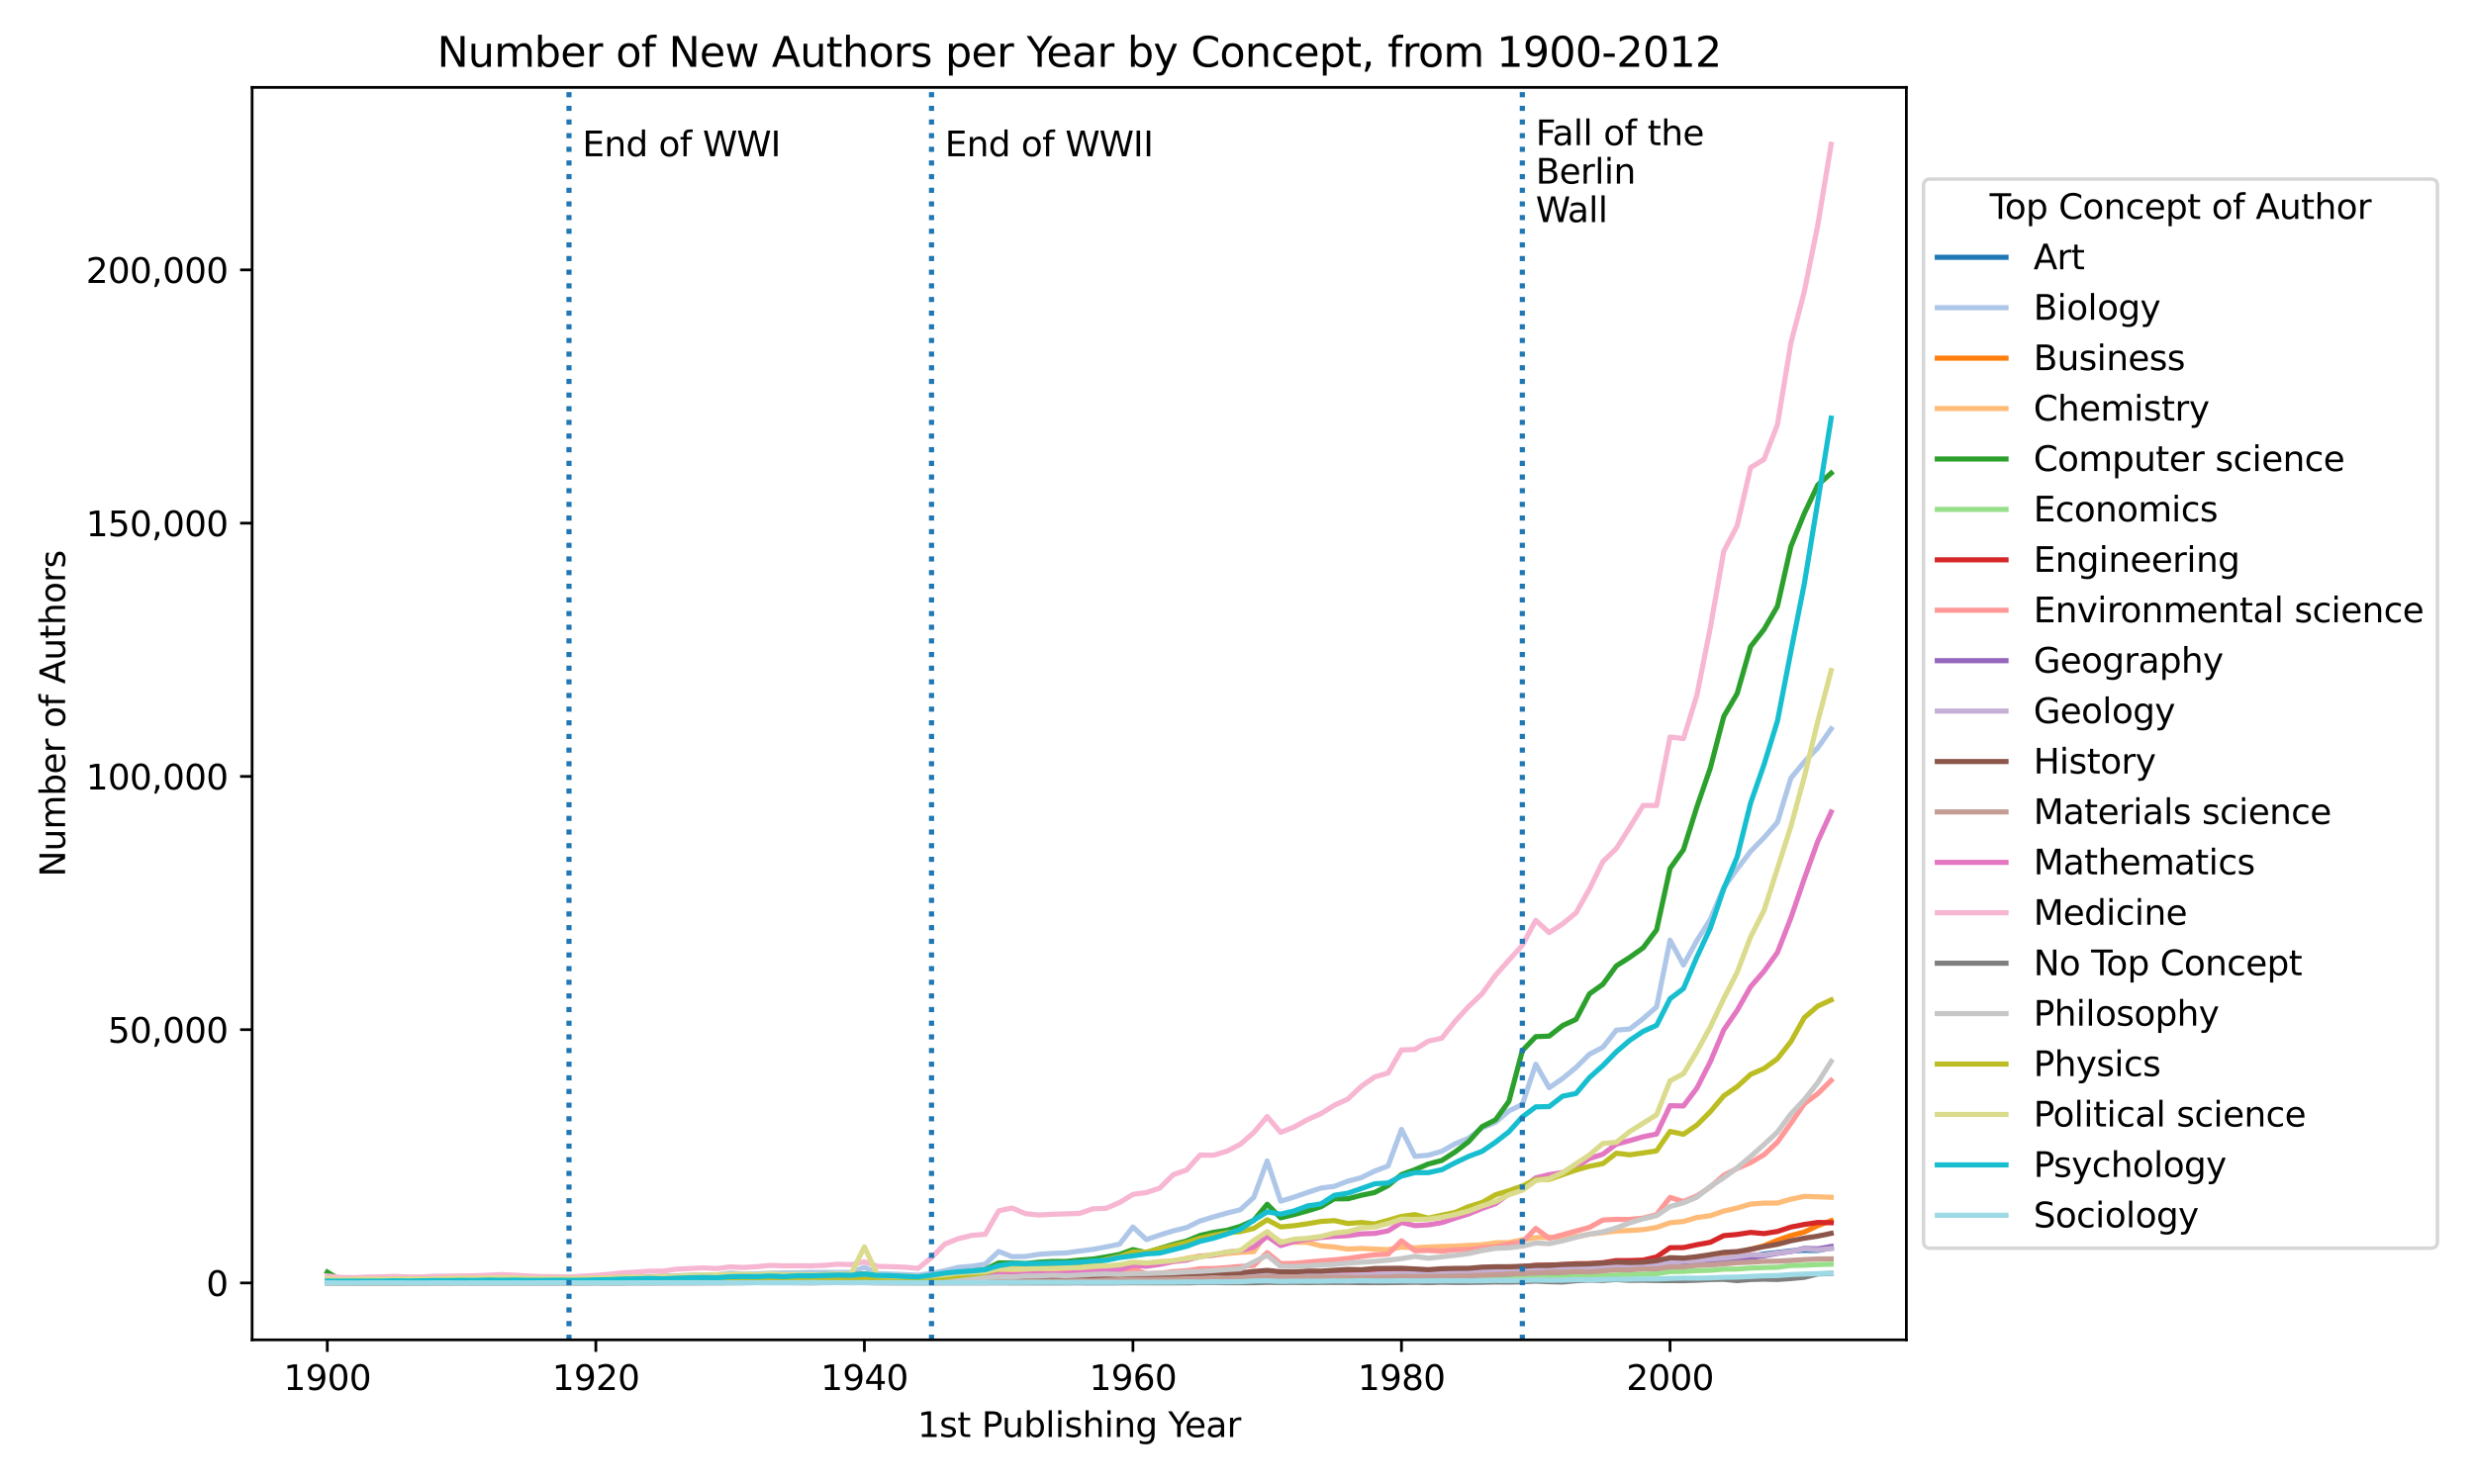 <?xml version="1.0" encoding="utf-8" standalone="no"?>
<!DOCTYPE svg PUBLIC "-//W3C//DTD SVG 1.1//EN"
  "http://www.w3.org/Graphics/SVG/1.1/DTD/svg11.dtd">
<svg xmlns:xlink="http://www.w3.org/1999/xlink" width="720pt" height="432pt" viewBox="0 0 720 432" xmlns="http://www.w3.org/2000/svg" version="1.1">
 <defs>
  <style type="text/css">*{stroke-linejoin: round; stroke-linecap: butt}</style>
 </defs>
 <g id="figure_1">
  <g id="patch_1">
   <path d="M 0 432 
L 720 432 
L 720 0 
L 0 0 
z
" style="fill: #ffffff"/>
  </g>
  <g id="axes_1">
   <g id="patch_2">
    <path d="M 73.37 390.04 
L 554.8 390.04 
L 554.8 25.44 
L 73.37 25.44 
z
" style="fill: #ffffff"/>
   </g>
   <g id="matplotlib.axis_1">
    <g id="xtick_1">
     <g id="line2d_1">
      <defs>
       <path id="md7ab750150" d="M 0 0 
L 0 3.5 
" style="stroke: #000000; stroke-width: 0.8"/>
      </defs>
      <g>
       <use xlink:href="#md7ab750150" x="95.253" y="390.04" style="stroke: #000000; stroke-width: 0.8"/>
      </g>
     </g>
     <g id="text_1">
      <!-- 1900 -->
      <g transform="translate(82.528 404.638) scale(0.1 -0.1)">
       <defs>
        <path id="DejaVuSans-31" d="M 794 531 
L 1825 531 
L 1825 4091 
L 703 3866 
L 703 4441 
L 1819 4666 
L 2450 4666 
L 2450 531 
L 3481 531 
L 3481 0 
L 794 0 
L 794 531 
z
" transform="scale(0.016)"/>
        <path id="DejaVuSans-39" d="M 703 97 
L 703 672 
Q 941 559 1184 500 
Q 1428 441 1663 441 
Q 2288 441 2617 861 
Q 2947 1281 2994 2138 
Q 2813 1869 2534 1725 
Q 2256 1581 1919 1581 
Q 1219 1581 811 2004 
Q 403 2428 403 3163 
Q 403 3881 828 4315 
Q 1253 4750 1959 4750 
Q 2769 4750 3195 4129 
Q 3622 3509 3622 2328 
Q 3622 1225 3098 567 
Q 2575 -91 1691 -91 
Q 1453 -91 1209 -44 
Q 966 3 703 97 
z
M 1959 2075 
Q 2384 2075 2632 2365 
Q 2881 2656 2881 3163 
Q 2881 3666 2632 3958 
Q 2384 4250 1959 4250 
Q 1534 4250 1286 3958 
Q 1038 3666 1038 3163 
Q 1038 2656 1286 2365 
Q 1534 2075 1959 2075 
z
" transform="scale(0.016)"/>
        <path id="DejaVuSans-30" d="M 2034 4250 
Q 1547 4250 1301 3770 
Q 1056 3291 1056 2328 
Q 1056 1369 1301 889 
Q 1547 409 2034 409 
Q 2525 409 2770 889 
Q 3016 1369 3016 2328 
Q 3016 3291 2770 3770 
Q 2525 4250 2034 4250 
z
M 2034 4750 
Q 2819 4750 3233 4129 
Q 3647 3509 3647 2328 
Q 3647 1150 3233 529 
Q 2819 -91 2034 -91 
Q 1250 -91 836 529 
Q 422 1150 422 2328 
Q 422 3509 836 4129 
Q 1250 4750 2034 4750 
z
" transform="scale(0.016)"/>
       </defs>
       <use xlink:href="#DejaVuSans-31"/>
       <use xlink:href="#DejaVuSans-39" x="63.623"/>
       <use xlink:href="#DejaVuSans-30" x="127.246"/>
       <use xlink:href="#DejaVuSans-30" x="190.869"/>
      </g>
     </g>
    </g>
    <g id="xtick_2">
     <g id="line2d_2">
      <g>
       <use xlink:href="#md7ab750150" x="173.407" y="390.04" style="stroke: #000000; stroke-width: 0.8"/>
      </g>
     </g>
     <g id="text_2">
      <!-- 1920 -->
      <g transform="translate(160.682 404.638) scale(0.1 -0.1)">
       <defs>
        <path id="DejaVuSans-32" d="M 1228 531 
L 3431 531 
L 3431 0 
L 469 0 
L 469 531 
Q 828 903 1448 1529 
Q 2069 2156 2228 2338 
Q 2531 2678 2651 2914 
Q 2772 3150 2772 3378 
Q 2772 3750 2511 3984 
Q 2250 4219 1831 4219 
Q 1534 4219 1204 4116 
Q 875 4013 500 3803 
L 500 4441 
Q 881 4594 1212 4672 
Q 1544 4750 1819 4750 
Q 2544 4750 2975 4387 
Q 3406 4025 3406 3419 
Q 3406 3131 3298 2873 
Q 3191 2616 2906 2266 
Q 2828 2175 2409 1742 
Q 1991 1309 1228 531 
z
" transform="scale(0.016)"/>
       </defs>
       <use xlink:href="#DejaVuSans-31"/>
       <use xlink:href="#DejaVuSans-39" x="63.623"/>
       <use xlink:href="#DejaVuSans-32" x="127.246"/>
       <use xlink:href="#DejaVuSans-30" x="190.869"/>
      </g>
     </g>
    </g>
    <g id="xtick_3">
     <g id="line2d_3">
      <g>
       <use xlink:href="#md7ab750150" x="251.562" y="390.04" style="stroke: #000000; stroke-width: 0.8"/>
      </g>
     </g>
     <g id="text_3">
      <!-- 1940 -->
      <g transform="translate(238.837 404.638) scale(0.1 -0.1)">
       <defs>
        <path id="DejaVuSans-34" d="M 2419 4116 
L 825 1625 
L 2419 1625 
L 2419 4116 
z
M 2253 4666 
L 3047 4666 
L 3047 1625 
L 3713 1625 
L 3713 1100 
L 3047 1100 
L 3047 0 
L 2419 0 
L 2419 1100 
L 313 1100 
L 313 1709 
L 2253 4666 
z
" transform="scale(0.016)"/>
       </defs>
       <use xlink:href="#DejaVuSans-31"/>
       <use xlink:href="#DejaVuSans-39" x="63.623"/>
       <use xlink:href="#DejaVuSans-34" x="127.246"/>
       <use xlink:href="#DejaVuSans-30" x="190.869"/>
      </g>
     </g>
    </g>
    <g id="xtick_4">
     <g id="line2d_4">
      <g>
       <use xlink:href="#md7ab750150" x="329.716" y="390.04" style="stroke: #000000; stroke-width: 0.8"/>
      </g>
     </g>
     <g id="text_4">
      <!-- 1960 -->
      <g transform="translate(316.991 404.638) scale(0.1 -0.1)">
       <defs>
        <path id="DejaVuSans-36" d="M 2113 2584 
Q 1688 2584 1439 2293 
Q 1191 2003 1191 1497 
Q 1191 994 1439 701 
Q 1688 409 2113 409 
Q 2538 409 2786 701 
Q 3034 994 3034 1497 
Q 3034 2003 2786 2293 
Q 2538 2584 2113 2584 
z
M 3366 4563 
L 3366 3988 
Q 3128 4100 2886 4159 
Q 2644 4219 2406 4219 
Q 1781 4219 1451 3797 
Q 1122 3375 1075 2522 
Q 1259 2794 1537 2939 
Q 1816 3084 2150 3084 
Q 2853 3084 3261 2657 
Q 3669 2231 3669 1497 
Q 3669 778 3244 343 
Q 2819 -91 2113 -91 
Q 1303 -91 875 529 
Q 447 1150 447 2328 
Q 447 3434 972 4092 
Q 1497 4750 2381 4750 
Q 2619 4750 2861 4703 
Q 3103 4656 3366 4563 
z
" transform="scale(0.016)"/>
       </defs>
       <use xlink:href="#DejaVuSans-31"/>
       <use xlink:href="#DejaVuSans-39" x="63.623"/>
       <use xlink:href="#DejaVuSans-36" x="127.246"/>
       <use xlink:href="#DejaVuSans-30" x="190.869"/>
      </g>
     </g>
    </g>
    <g id="xtick_5">
     <g id="line2d_5">
      <g>
       <use xlink:href="#md7ab750150" x="407.87" y="390.04" style="stroke: #000000; stroke-width: 0.8"/>
      </g>
     </g>
     <g id="text_5">
      <!-- 1980 -->
      <g transform="translate(395.145 404.638) scale(0.1 -0.1)">
       <defs>
        <path id="DejaVuSans-38" d="M 2034 2216 
Q 1584 2216 1326 1975 
Q 1069 1734 1069 1313 
Q 1069 891 1326 650 
Q 1584 409 2034 409 
Q 2484 409 2743 651 
Q 3003 894 3003 1313 
Q 3003 1734 2745 1975 
Q 2488 2216 2034 2216 
z
M 1403 2484 
Q 997 2584 770 2862 
Q 544 3141 544 3541 
Q 544 4100 942 4425 
Q 1341 4750 2034 4750 
Q 2731 4750 3128 4425 
Q 3525 4100 3525 3541 
Q 3525 3141 3298 2862 
Q 3072 2584 2669 2484 
Q 3125 2378 3379 2068 
Q 3634 1759 3634 1313 
Q 3634 634 3220 271 
Q 2806 -91 2034 -91 
Q 1263 -91 848 271 
Q 434 634 434 1313 
Q 434 1759 690 2068 
Q 947 2378 1403 2484 
z
M 1172 3481 
Q 1172 3119 1398 2916 
Q 1625 2713 2034 2713 
Q 2441 2713 2670 2916 
Q 2900 3119 2900 3481 
Q 2900 3844 2670 4047 
Q 2441 4250 2034 4250 
Q 1625 4250 1398 4047 
Q 1172 3844 1172 3481 
z
" transform="scale(0.016)"/>
       </defs>
       <use xlink:href="#DejaVuSans-31"/>
       <use xlink:href="#DejaVuSans-39" x="63.623"/>
       <use xlink:href="#DejaVuSans-38" x="127.246"/>
       <use xlink:href="#DejaVuSans-30" x="190.869"/>
      </g>
     </g>
    </g>
    <g id="xtick_6">
     <g id="line2d_6">
      <g>
       <use xlink:href="#md7ab750150" x="486.024" y="390.04" style="stroke: #000000; stroke-width: 0.8"/>
      </g>
     </g>
     <g id="text_6">
      <!-- 2000 -->
      <g transform="translate(473.299 404.638) scale(0.1 -0.1)">
       <use xlink:href="#DejaVuSans-32"/>
       <use xlink:href="#DejaVuSans-30" x="63.623"/>
       <use xlink:href="#DejaVuSans-30" x="127.246"/>
       <use xlink:href="#DejaVuSans-30" x="190.869"/>
      </g>
     </g>
    </g>
    <g id="text_7">
     <!-- 1st Publishing Year -->
     <g transform="translate(267.019 418.317) scale(0.1 -0.1)">
      <defs>
       <path id="DejaVuSans-73" d="M 2834 3397 
L 2834 2853 
Q 2591 2978 2328 3040 
Q 2066 3103 1784 3103 
Q 1356 3103 1142 2972 
Q 928 2841 928 2578 
Q 928 2378 1081 2264 
Q 1234 2150 1697 2047 
L 1894 2003 
Q 2506 1872 2764 1633 
Q 3022 1394 3022 966 
Q 3022 478 2636 193 
Q 2250 -91 1575 -91 
Q 1294 -91 989 -36 
Q 684 19 347 128 
L 347 722 
Q 666 556 975 473 
Q 1284 391 1588 391 
Q 1994 391 2212 530 
Q 2431 669 2431 922 
Q 2431 1156 2273 1281 
Q 2116 1406 1581 1522 
L 1381 1569 
Q 847 1681 609 1914 
Q 372 2147 372 2553 
Q 372 3047 722 3315 
Q 1072 3584 1716 3584 
Q 2034 3584 2315 3537 
Q 2597 3491 2834 3397 
z
" transform="scale(0.016)"/>
       <path id="DejaVuSans-74" d="M 1172 4494 
L 1172 3500 
L 2356 3500 
L 2356 3053 
L 1172 3053 
L 1172 1153 
Q 1172 725 1289 603 
Q 1406 481 1766 481 
L 2356 481 
L 2356 0 
L 1766 0 
Q 1100 0 847 248 
Q 594 497 594 1153 
L 594 3053 
L 172 3053 
L 172 3500 
L 594 3500 
L 594 4494 
L 1172 4494 
z
" transform="scale(0.016)"/>
       <path id="DejaVuSans-20" transform="scale(0.016)"/>
       <path id="DejaVuSans-50" d="M 1259 4147 
L 1259 2394 
L 2053 2394 
Q 2494 2394 2734 2622 
Q 2975 2850 2975 3272 
Q 2975 3691 2734 3919 
Q 2494 4147 2053 4147 
L 1259 4147 
z
M 628 4666 
L 2053 4666 
Q 2838 4666 3239 4311 
Q 3641 3956 3641 3272 
Q 3641 2581 3239 2228 
Q 2838 1875 2053 1875 
L 1259 1875 
L 1259 0 
L 628 0 
L 628 4666 
z
" transform="scale(0.016)"/>
       <path id="DejaVuSans-75" d="M 544 1381 
L 544 3500 
L 1119 3500 
L 1119 1403 
Q 1119 906 1312 657 
Q 1506 409 1894 409 
Q 2359 409 2629 706 
Q 2900 1003 2900 1516 
L 2900 3500 
L 3475 3500 
L 3475 0 
L 2900 0 
L 2900 538 
Q 2691 219 2414 64 
Q 2138 -91 1772 -91 
Q 1169 -91 856 284 
Q 544 659 544 1381 
z
M 1991 3584 
L 1991 3584 
z
" transform="scale(0.016)"/>
       <path id="DejaVuSans-62" d="M 3116 1747 
Q 3116 2381 2855 2742 
Q 2594 3103 2138 3103 
Q 1681 3103 1420 2742 
Q 1159 2381 1159 1747 
Q 1159 1113 1420 752 
Q 1681 391 2138 391 
Q 2594 391 2855 752 
Q 3116 1113 3116 1747 
z
M 1159 2969 
Q 1341 3281 1617 3432 
Q 1894 3584 2278 3584 
Q 2916 3584 3314 3078 
Q 3713 2572 3713 1747 
Q 3713 922 3314 415 
Q 2916 -91 2278 -91 
Q 1894 -91 1617 61 
Q 1341 213 1159 525 
L 1159 0 
L 581 0 
L 581 4863 
L 1159 4863 
L 1159 2969 
z
" transform="scale(0.016)"/>
       <path id="DejaVuSans-6c" d="M 603 4863 
L 1178 4863 
L 1178 0 
L 603 0 
L 603 4863 
z
" transform="scale(0.016)"/>
       <path id="DejaVuSans-69" d="M 603 3500 
L 1178 3500 
L 1178 0 
L 603 0 
L 603 3500 
z
M 603 4863 
L 1178 4863 
L 1178 4134 
L 603 4134 
L 603 4863 
z
" transform="scale(0.016)"/>
       <path id="DejaVuSans-68" d="M 3513 2113 
L 3513 0 
L 2938 0 
L 2938 2094 
Q 2938 2591 2744 2837 
Q 2550 3084 2163 3084 
Q 1697 3084 1428 2787 
Q 1159 2491 1159 1978 
L 1159 0 
L 581 0 
L 581 4863 
L 1159 4863 
L 1159 2956 
Q 1366 3272 1645 3428 
Q 1925 3584 2291 3584 
Q 2894 3584 3203 3211 
Q 3513 2838 3513 2113 
z
" transform="scale(0.016)"/>
       <path id="DejaVuSans-6e" d="M 3513 2113 
L 3513 0 
L 2938 0 
L 2938 2094 
Q 2938 2591 2744 2837 
Q 2550 3084 2163 3084 
Q 1697 3084 1428 2787 
Q 1159 2491 1159 1978 
L 1159 0 
L 581 0 
L 581 3500 
L 1159 3500 
L 1159 2956 
Q 1366 3272 1645 3428 
Q 1925 3584 2291 3584 
Q 2894 3584 3203 3211 
Q 3513 2838 3513 2113 
z
" transform="scale(0.016)"/>
       <path id="DejaVuSans-67" d="M 2906 1791 
Q 2906 2416 2648 2759 
Q 2391 3103 1925 3103 
Q 1463 3103 1205 2759 
Q 947 2416 947 1791 
Q 947 1169 1205 825 
Q 1463 481 1925 481 
Q 2391 481 2648 825 
Q 2906 1169 2906 1791 
z
M 3481 434 
Q 3481 -459 3084 -895 
Q 2688 -1331 1869 -1331 
Q 1566 -1331 1297 -1286 
Q 1028 -1241 775 -1147 
L 775 -588 
Q 1028 -725 1275 -790 
Q 1522 -856 1778 -856 
Q 2344 -856 2625 -561 
Q 2906 -266 2906 331 
L 2906 616 
Q 2728 306 2450 153 
Q 2172 0 1784 0 
Q 1141 0 747 490 
Q 353 981 353 1791 
Q 353 2603 747 3093 
Q 1141 3584 1784 3584 
Q 2172 3584 2450 3431 
Q 2728 3278 2906 2969 
L 2906 3500 
L 3481 3500 
L 3481 434 
z
" transform="scale(0.016)"/>
       <path id="DejaVuSans-59" d="M -13 4666 
L 666 4666 
L 1959 2747 
L 3244 4666 
L 3922 4666 
L 2272 2222 
L 2272 0 
L 1638 0 
L 1638 2222 
L -13 4666 
z
" transform="scale(0.016)"/>
       <path id="DejaVuSans-65" d="M 3597 1894 
L 3597 1613 
L 953 1613 
Q 991 1019 1311 708 
Q 1631 397 2203 397 
Q 2534 397 2845 478 
Q 3156 559 3463 722 
L 3463 178 
Q 3153 47 2828 -22 
Q 2503 -91 2169 -91 
Q 1331 -91 842 396 
Q 353 884 353 1716 
Q 353 2575 817 3079 
Q 1281 3584 2069 3584 
Q 2775 3584 3186 3129 
Q 3597 2675 3597 1894 
z
M 3022 2063 
Q 3016 2534 2758 2815 
Q 2500 3097 2075 3097 
Q 1594 3097 1305 2825 
Q 1016 2553 972 2059 
L 3022 2063 
z
" transform="scale(0.016)"/>
       <path id="DejaVuSans-61" d="M 2194 1759 
Q 1497 1759 1228 1600 
Q 959 1441 959 1056 
Q 959 750 1161 570 
Q 1363 391 1709 391 
Q 2188 391 2477 730 
Q 2766 1069 2766 1631 
L 2766 1759 
L 2194 1759 
z
M 3341 1997 
L 3341 0 
L 2766 0 
L 2766 531 
Q 2569 213 2275 61 
Q 1981 -91 1556 -91 
Q 1019 -91 701 211 
Q 384 513 384 1019 
Q 384 1609 779 1909 
Q 1175 2209 1959 2209 
L 2766 2209 
L 2766 2266 
Q 2766 2663 2505 2880 
Q 2244 3097 1772 3097 
Q 1472 3097 1187 3025 
Q 903 2953 641 2809 
L 641 3341 
Q 956 3463 1253 3523 
Q 1550 3584 1831 3584 
Q 2591 3584 2966 3190 
Q 3341 2797 3341 1997 
z
" transform="scale(0.016)"/>
       <path id="DejaVuSans-72" d="M 2631 2963 
Q 2534 3019 2420 3045 
Q 2306 3072 2169 3072 
Q 1681 3072 1420 2755 
Q 1159 2438 1159 1844 
L 1159 0 
L 581 0 
L 581 3500 
L 1159 3500 
L 1159 2956 
Q 1341 3275 1631 3429 
Q 1922 3584 2338 3584 
Q 2397 3584 2469 3576 
Q 2541 3569 2628 3553 
L 2631 2963 
z
" transform="scale(0.016)"/>
      </defs>
      <use xlink:href="#DejaVuSans-31"/>
      <use xlink:href="#DejaVuSans-73" x="63.623"/>
      <use xlink:href="#DejaVuSans-74" x="115.723"/>
      <use xlink:href="#DejaVuSans-20" x="154.932"/>
      <use xlink:href="#DejaVuSans-50" x="186.719"/>
      <use xlink:href="#DejaVuSans-75" x="245.271"/>
      <use xlink:href="#DejaVuSans-62" x="308.65"/>
      <use xlink:href="#DejaVuSans-6c" x="372.127"/>
      <use xlink:href="#DejaVuSans-69" x="399.91"/>
      <use xlink:href="#DejaVuSans-73" x="427.693"/>
      <use xlink:href="#DejaVuSans-68" x="479.793"/>
      <use xlink:href="#DejaVuSans-69" x="543.172"/>
      <use xlink:href="#DejaVuSans-6e" x="570.955"/>
      <use xlink:href="#DejaVuSans-67" x="634.334"/>
      <use xlink:href="#DejaVuSans-20" x="697.811"/>
      <use xlink:href="#DejaVuSans-59" x="729.598"/>
      <use xlink:href="#DejaVuSans-65" x="777.432"/>
      <use xlink:href="#DejaVuSans-61" x="838.955"/>
      <use xlink:href="#DejaVuSans-72" x="900.234"/>
     </g>
    </g>
   </g>
   <g id="matplotlib.axis_2">
    <g id="ytick_1">
     <g id="line2d_7">
      <defs>
       <path id="m1be898aa63" d="M 0 0 
L -3.5 0 
" style="stroke: #000000; stroke-width: 0.8"/>
      </defs>
      <g>
       <use xlink:href="#m1be898aa63" x="73.37" y="373.469" style="stroke: #000000; stroke-width: 0.8"/>
      </g>
     </g>
     <g id="text_8">
      <!-- 0 -->
      <g transform="translate(60.008 377.268) scale(0.1 -0.1)">
       <use xlink:href="#DejaVuSans-30"/>
      </g>
     </g>
    </g>
    <g id="ytick_2">
     <g id="line2d_8">
      <g>
       <use xlink:href="#m1be898aa63" x="73.37" y="299.742" style="stroke: #000000; stroke-width: 0.8"/>
      </g>
     </g>
     <g id="text_9">
      <!-- 50,000 -->
      <g transform="translate(31.379 303.542) scale(0.1 -0.1)">
       <defs>
        <path id="DejaVuSans-35" d="M 691 4666 
L 3169 4666 
L 3169 4134 
L 1269 4134 
L 1269 2991 
Q 1406 3038 1543 3061 
Q 1681 3084 1819 3084 
Q 2600 3084 3056 2656 
Q 3513 2228 3513 1497 
Q 3513 744 3044 326 
Q 2575 -91 1722 -91 
Q 1428 -91 1123 -41 
Q 819 9 494 109 
L 494 744 
Q 775 591 1075 516 
Q 1375 441 1709 441 
Q 2250 441 2565 725 
Q 2881 1009 2881 1497 
Q 2881 1984 2565 2268 
Q 2250 2553 1709 2553 
Q 1456 2553 1204 2497 
Q 953 2441 691 2322 
L 691 4666 
z
" transform="scale(0.016)"/>
        <path id="DejaVuSans-2c" d="M 750 794 
L 1409 794 
L 1409 256 
L 897 -744 
L 494 -744 
L 750 256 
L 750 794 
z
" transform="scale(0.016)"/>
       </defs>
       <use xlink:href="#DejaVuSans-35"/>
       <use xlink:href="#DejaVuSans-30" x="63.623"/>
       <use xlink:href="#DejaVuSans-2c" x="127.246"/>
       <use xlink:href="#DejaVuSans-30" x="159.033"/>
       <use xlink:href="#DejaVuSans-30" x="222.656"/>
       <use xlink:href="#DejaVuSans-30" x="286.279"/>
      </g>
     </g>
    </g>
    <g id="ytick_3">
     <g id="line2d_9">
      <g>
       <use xlink:href="#m1be898aa63" x="73.37" y="226.016" style="stroke: #000000; stroke-width: 0.8"/>
      </g>
     </g>
     <g id="text_10">
      <!-- 100,000 -->
      <g transform="translate(25.017 229.815) scale(0.1 -0.1)">
       <use xlink:href="#DejaVuSans-31"/>
       <use xlink:href="#DejaVuSans-30" x="63.623"/>
       <use xlink:href="#DejaVuSans-30" x="127.246"/>
       <use xlink:href="#DejaVuSans-2c" x="190.869"/>
       <use xlink:href="#DejaVuSans-30" x="222.656"/>
       <use xlink:href="#DejaVuSans-30" x="286.279"/>
       <use xlink:href="#DejaVuSans-30" x="349.902"/>
      </g>
     </g>
    </g>
    <g id="ytick_4">
     <g id="line2d_10">
      <g>
       <use xlink:href="#m1be898aa63" x="73.37" y="152.29" style="stroke: #000000; stroke-width: 0.8"/>
      </g>
     </g>
     <g id="text_11">
      <!-- 150,000 -->
      <g transform="translate(25.017 156.089) scale(0.1 -0.1)">
       <use xlink:href="#DejaVuSans-31"/>
       <use xlink:href="#DejaVuSans-35" x="63.623"/>
       <use xlink:href="#DejaVuSans-30" x="127.246"/>
       <use xlink:href="#DejaVuSans-2c" x="190.869"/>
       <use xlink:href="#DejaVuSans-30" x="222.656"/>
       <use xlink:href="#DejaVuSans-30" x="286.279"/>
       <use xlink:href="#DejaVuSans-30" x="349.902"/>
      </g>
     </g>
    </g>
    <g id="ytick_5">
     <g id="line2d_11">
      <g>
       <use xlink:href="#m1be898aa63" x="73.37" y="78.563" style="stroke: #000000; stroke-width: 0.8"/>
      </g>
     </g>
     <g id="text_12">
      <!-- 200,000 -->
      <g transform="translate(25.017 82.363) scale(0.1 -0.1)">
       <use xlink:href="#DejaVuSans-32"/>
       <use xlink:href="#DejaVuSans-30" x="63.623"/>
       <use xlink:href="#DejaVuSans-30" x="127.246"/>
       <use xlink:href="#DejaVuSans-2c" x="190.869"/>
       <use xlink:href="#DejaVuSans-30" x="222.656"/>
       <use xlink:href="#DejaVuSans-30" x="286.279"/>
       <use xlink:href="#DejaVuSans-30" x="349.902"/>
      </g>
     </g>
    </g>
    <g id="text_13">
     <!-- Number of Authors -->
     <g transform="translate(18.937 255.261) rotate(-90) scale(0.1 -0.1)">
      <defs>
       <path id="DejaVuSans-4e" d="M 628 4666 
L 1478 4666 
L 3547 763 
L 3547 4666 
L 4159 4666 
L 4159 0 
L 3309 0 
L 1241 3903 
L 1241 0 
L 628 0 
L 628 4666 
z
" transform="scale(0.016)"/>
       <path id="DejaVuSans-6d" d="M 3328 2828 
Q 3544 3216 3844 3400 
Q 4144 3584 4550 3584 
Q 5097 3584 5394 3201 
Q 5691 2819 5691 2113 
L 5691 0 
L 5113 0 
L 5113 2094 
Q 5113 2597 4934 2840 
Q 4756 3084 4391 3084 
Q 3944 3084 3684 2787 
Q 3425 2491 3425 1978 
L 3425 0 
L 2847 0 
L 2847 2094 
Q 2847 2600 2669 2842 
Q 2491 3084 2119 3084 
Q 1678 3084 1418 2786 
Q 1159 2488 1159 1978 
L 1159 0 
L 581 0 
L 581 3500 
L 1159 3500 
L 1159 2956 
Q 1356 3278 1631 3431 
Q 1906 3584 2284 3584 
Q 2666 3584 2933 3390 
Q 3200 3197 3328 2828 
z
" transform="scale(0.016)"/>
       <path id="DejaVuSans-6f" d="M 1959 3097 
Q 1497 3097 1228 2736 
Q 959 2375 959 1747 
Q 959 1119 1226 758 
Q 1494 397 1959 397 
Q 2419 397 2687 759 
Q 2956 1122 2956 1747 
Q 2956 2369 2687 2733 
Q 2419 3097 1959 3097 
z
M 1959 3584 
Q 2709 3584 3137 3096 
Q 3566 2609 3566 1747 
Q 3566 888 3137 398 
Q 2709 -91 1959 -91 
Q 1206 -91 779 398 
Q 353 888 353 1747 
Q 353 2609 779 3096 
Q 1206 3584 1959 3584 
z
" transform="scale(0.016)"/>
       <path id="DejaVuSans-66" d="M 2375 4863 
L 2375 4384 
L 1825 4384 
Q 1516 4384 1395 4259 
Q 1275 4134 1275 3809 
L 1275 3500 
L 2222 3500 
L 2222 3053 
L 1275 3053 
L 1275 0 
L 697 0 
L 697 3053 
L 147 3053 
L 147 3500 
L 697 3500 
L 697 3744 
Q 697 4328 969 4595 
Q 1241 4863 1831 4863 
L 2375 4863 
z
" transform="scale(0.016)"/>
       <path id="DejaVuSans-41" d="M 2188 4044 
L 1331 1722 
L 3047 1722 
L 2188 4044 
z
M 1831 4666 
L 2547 4666 
L 4325 0 
L 3669 0 
L 3244 1197 
L 1141 1197 
L 716 0 
L 50 0 
L 1831 4666 
z
" transform="scale(0.016)"/>
      </defs>
      <use xlink:href="#DejaVuSans-4e"/>
      <use xlink:href="#DejaVuSans-75" x="74.805"/>
      <use xlink:href="#DejaVuSans-6d" x="138.184"/>
      <use xlink:href="#DejaVuSans-62" x="235.596"/>
      <use xlink:href="#DejaVuSans-65" x="299.072"/>
      <use xlink:href="#DejaVuSans-72" x="360.596"/>
      <use xlink:href="#DejaVuSans-20" x="401.709"/>
      <use xlink:href="#DejaVuSans-6f" x="433.496"/>
      <use xlink:href="#DejaVuSans-66" x="494.678"/>
      <use xlink:href="#DejaVuSans-20" x="529.883"/>
      <use xlink:href="#DejaVuSans-41" x="561.67"/>
      <use xlink:href="#DejaVuSans-75" x="630.078"/>
      <use xlink:href="#DejaVuSans-74" x="693.457"/>
      <use xlink:href="#DejaVuSans-68" x="732.666"/>
      <use xlink:href="#DejaVuSans-6f" x="796.045"/>
      <use xlink:href="#DejaVuSans-72" x="857.227"/>
      <use xlink:href="#DejaVuSans-73" x="898.34"/>
     </g>
    </g>
   </g>
   <g id="line2d_12">
    <path d="M 95.253 372.939 
L 99.161 373.106 
L 103.069 373.084 
L 106.976 373.085 
L 110.884 373.084 
L 114.792 373.022 
L 118.699 373.029 
L 122.607 373.088 
L 126.515 372.969 
L 130.423 372.975 
L 134.33 372.911 
L 138.238 372.935 
L 142.146 372.877 
L 146.053 372.917 
L 149.961 373.003 
L 153.869 373.141 
L 157.777 373.141 
L 161.684 373.178 
L 165.592 373.152 
L 169.5 373.066 
L 173.407 373.006 
L 177.315 372.994 
L 181.223 372.866 
L 185.131 372.944 
L 189.038 372.765 
L 192.946 372.848 
L 196.854 372.844 
L 200.761 372.858 
L 204.669 372.752 
L 208.577 372.714 
L 212.485 372.696 
L 216.392 372.758 
L 220.3 372.749 
L 224.208 372.783 
L 228.115 372.799 
L 232.023 372.771 
L 235.931 372.774 
L 239.838 372.739 
L 243.746 372.743 
L 247.654 372.813 
L 251.562 372.864 
L 255.469 372.964 
L 259.377 372.966 
L 263.285 373.015 
L 267.192 373.037 
L 271.1 372.979 
L 275.008 372.848 
L 278.916 372.771 
L 282.823 372.67 
L 286.731 372.565 
L 290.639 372.395 
L 294.546 372.647 
L 298.454 372.469 
L 302.362 372.381 
L 306.27 372.354 
L 310.177 372.409 
L 314.085 372.201 
L 317.993 372.205 
L 321.9 372.12 
L 325.808 372.146 
L 329.716 372.033 
L 333.624 371.997 
L 337.531 371.938 
L 341.439 371.91 
L 345.347 371.925 
L 349.254 371.698 
L 353.162 371.605 
L 357.07 371.524 
L 360.978 371.304 
L 364.885 370.607 
L 368.793 370.393 
L 372.701 371.048 
L 376.608 371.074 
L 380.516 370.928 
L 384.424 371.093 
L 388.332 370.859 
L 392.239 370.762 
L 396.147 370.487 
L 400.055 370.484 
L 403.962 370.346 
L 407.87 370.094 
L 411.778 370.158 
L 415.685 370.107 
L 419.593 370.107 
L 423.501 370.098 
L 427.409 369.772 
L 431.316 369.495 
L 435.224 369.535 
L 439.132 369.283 
L 443.039 369.281 
L 446.947 369.114 
L 450.855 369.066 
L 454.763 368.862 
L 458.67 368.604 
L 462.578 368.463 
L 466.486 368.329 
L 470.393 368.153 
L 474.301 368.144 
L 478.209 368.031 
L 482.117 367.774 
L 486.024 367.342 
L 489.932 367.119 
L 493.84 367.009 
L 497.747 366.698 
L 501.655 366.409 
L 505.563 365.935 
L 509.471 365.663 
L 513.378 365.058 
L 517.286 364.591 
L 521.194 364.138 
L 525.101 363.993 
L 529.009 364.014 
L 532.917 363.278 
" clip-path="url(#p50bc0e9eb9)" style="fill: none; stroke: #1f77b4; stroke-width: 1.5; stroke-linecap: square"/>
   </g>
   <g id="line2d_13">
    <path d="M 95.253 372.18 
L 99.161 372.708 
L 103.069 372.665 
L 106.976 372.695 
L 110.884 372.639 
L 114.792 372.552 
L 118.699 372.563 
L 122.607 372.535 
L 126.515 372.534 
L 130.423 372.478 
L 134.33 372.261 
L 138.238 372.35 
L 142.146 372.177 
L 146.053 372.207 
L 149.961 372.227 
L 153.869 372.258 
L 157.777 372.335 
L 161.684 372.288 
L 165.592 372.493 
L 169.5 372.342 
L 173.407 372.105 
L 177.315 372.171 
L 181.223 371.851 
L 185.131 371.758 
L 189.038 371.683 
L 192.946 371.474 
L 196.854 371.394 
L 200.761 371.201 
L 204.669 371.149 
L 208.577 371.179 
L 212.485 370.585 
L 216.392 370.871 
L 220.3 370.835 
L 224.208 370.63 
L 228.115 370.562 
L 232.023 370.52 
L 235.931 370.393 
L 239.838 370.415 
L 243.746 370.403 
L 247.654 370.427 
L 251.562 368.92 
L 255.469 370.759 
L 259.377 370.882 
L 263.285 371.037 
L 267.192 371.211 
L 271.1 370.679 
L 275.008 369.887 
L 278.916 368.924 
L 282.823 368.619 
L 286.731 367.985 
L 290.639 364.308 
L 294.546 365.822 
L 298.454 365.766 
L 302.362 365.132 
L 306.27 364.869 
L 310.177 364.738 
L 314.085 364.2 
L 317.993 363.704 
L 321.9 362.972 
L 325.808 362.192 
L 329.716 357.184 
L 333.624 360.842 
L 337.531 359.52 
L 341.439 358.309 
L 345.347 357.352 
L 349.254 355.426 
L 353.162 354.244 
L 357.07 353.138 
L 360.978 352.154 
L 364.885 348.574 
L 368.793 337.958 
L 372.701 349.676 
L 376.608 348.474 
L 380.516 347.126 
L 384.424 345.851 
L 388.332 345.348 
L 392.239 343.851 
L 396.147 342.824 
L 400.055 340.91 
L 403.962 339.423 
L 407.87 328.771 
L 411.778 336.625 
L 415.685 336.272 
L 419.593 335.144 
L 423.501 332.935 
L 427.409 331.349 
L 431.316 328.348 
L 435.224 326.691 
L 439.132 323.383 
L 443.039 321.53 
L 446.947 309.797 
L 450.855 316.657 
L 454.763 313.949 
L 458.67 310.745 
L 462.578 306.889 
L 466.486 304.871 
L 470.393 299.887 
L 474.301 299.539 
L 478.209 296.522 
L 482.117 293.111 
L 486.024 273.674 
L 489.932 280.924 
L 493.84 273.803 
L 497.747 267.645 
L 501.655 258.376 
L 505.563 252.985 
L 509.471 247.826 
L 513.378 243.84 
L 517.286 239.369 
L 521.194 226.513 
L 525.101 221.78 
L 529.009 217.728 
L 532.917 212.164 
" clip-path="url(#p50bc0e9eb9)" style="fill: none; stroke: #aec7e8; stroke-width: 1.5; stroke-linecap: square"/>
   </g>
   <g id="line2d_14">
    <path d="M 95.253 373.346 
L 99.161 373.419 
L 103.069 373.405 
L 106.976 373.408 
L 110.884 373.419 
L 114.792 373.414 
L 118.699 373.402 
L 122.607 373.41 
L 126.515 373.368 
L 130.423 373.404 
L 134.33 373.357 
L 138.238 373.351 
L 142.146 373.374 
L 146.053 373.348 
L 149.961 373.357 
L 153.869 373.336 
L 157.777 373.348 
L 161.684 373.354 
L 165.592 373.374 
L 169.5 373.368 
L 173.407 373.346 
L 177.315 373.332 
L 181.223 373.317 
L 185.131 373.345 
L 189.038 373.305 
L 192.946 373.287 
L 196.854 373.258 
L 200.761 373.268 
L 204.669 373.284 
L 208.577 373.273 
L 212.485 373.255 
L 216.392 373.279 
L 220.3 373.248 
L 224.208 373.299 
L 228.115 373.264 
L 232.023 373.252 
L 235.931 373.22 
L 239.838 373.239 
L 243.746 373.227 
L 247.654 373.221 
L 251.562 373.202 
L 255.469 373.279 
L 259.377 373.273 
L 263.285 373.327 
L 267.192 373.326 
L 271.1 373.292 
L 275.008 373.253 
L 278.916 373.237 
L 282.823 373.186 
L 286.731 373.136 
L 290.639 372.97 
L 294.546 373.066 
L 298.454 373.094 
L 302.362 373.063 
L 306.27 373.097 
L 310.177 373.02 
L 314.085 373.072 
L 317.993 373.015 
L 321.9 372.969 
L 325.808 373.019 
L 329.716 372.836 
L 333.624 372.91 
L 337.531 372.935 
L 341.439 372.867 
L 345.347 372.845 
L 349.254 372.77 
L 353.162 372.681 
L 357.07 372.661 
L 360.978 372.588 
L 364.885 372.409 
L 368.793 371.881 
L 372.701 372.466 
L 376.608 372.395 
L 380.516 372.409 
L 384.424 372.366 
L 388.332 372.128 
L 392.239 372.111 
L 396.147 372.009 
L 400.055 371.994 
L 403.962 371.994 
L 407.87 371.606 
L 411.778 371.887 
L 415.685 371.863 
L 419.593 371.689 
L 423.501 371.671 
L 427.409 371.488 
L 431.316 371.244 
L 435.224 371.401 
L 439.132 371.115 
L 443.039 370.807 
L 446.947 370.475 
L 450.855 370.561 
L 454.763 370.431 
L 458.67 370.123 
L 462.578 370.094 
L 466.486 369.796 
L 470.393 369.446 
L 474.301 369.277 
L 478.209 369.001 
L 482.117 368.741 
L 486.024 367.786 
L 489.932 367.497 
L 493.84 366.566 
L 497.747 366.052 
L 501.655 365.275 
L 505.563 364.689 
L 509.471 363.725 
L 513.378 362.65 
L 517.286 361.03 
L 521.194 359.677 
L 525.101 358.653 
L 529.009 356.796 
L 532.917 355.342 
" clip-path="url(#p50bc0e9eb9)" style="fill: none; stroke: #ff7f0e; stroke-width: 1.5; stroke-linecap: square"/>
   </g>
   <g id="line2d_15">
    <path d="M 95.253 373.152 
L 99.161 373.136 
L 103.069 373.156 
L 106.976 373.159 
L 110.884 373.066 
L 114.792 372.981 
L 118.699 373.054 
L 122.607 373.019 
L 126.515 373.043 
L 130.423 372.994 
L 134.33 373.038 
L 138.238 372.962 
L 142.146 373.009 
L 146.053 372.925 
L 149.961 373 
L 153.869 373.097 
L 157.777 373.143 
L 161.684 373.144 
L 165.592 373.174 
L 169.5 373.097 
L 173.407 372.973 
L 177.315 372.925 
L 181.223 372.9 
L 185.131 372.717 
L 189.038 372.634 
L 192.946 372.65 
L 196.854 372.543 
L 200.761 372.478 
L 204.669 372.423 
L 208.577 372.46 
L 212.485 372.323 
L 216.392 372.307 
L 220.3 372.285 
L 224.208 372.245 
L 228.115 372.263 
L 232.023 372.21 
L 235.931 372.261 
L 239.838 372.23 
L 243.746 372.176 
L 247.654 372.214 
L 251.562 372.332 
L 255.469 372.447 
L 259.377 372.521 
L 263.285 372.65 
L 267.192 372.633 
L 271.1 372.522 
L 275.008 372.277 
L 278.916 371.977 
L 282.823 371.542 
L 286.731 371.154 
L 290.639 370.475 
L 294.546 370.219 
L 298.454 369.953 
L 302.362 370.102 
L 306.27 369.797 
L 310.177 369.803 
L 314.085 369.53 
L 317.993 369.508 
L 321.9 368.876 
L 325.808 368.253 
L 329.716 367.885 
L 333.624 367.812 
L 337.531 367.276 
L 341.439 367.133 
L 345.347 366.285 
L 349.254 365.608 
L 353.162 365.405 
L 357.07 364.912 
L 360.978 364.576 
L 364.885 364.377 
L 368.793 358.729 
L 372.701 361.466 
L 376.608 361.649 
L 380.516 361.653 
L 384.424 362.671 
L 388.332 363.004 
L 392.239 363.62 
L 396.147 363.421 
L 400.055 363.622 
L 403.962 363.772 
L 407.87 363.035 
L 411.778 363.253 
L 415.685 363.003 
L 419.593 362.864 
L 423.501 362.753 
L 427.409 362.532 
L 431.316 362.367 
L 435.224 361.801 
L 439.132 361.73 
L 443.039 360.922 
L 446.947 360.248 
L 450.855 360.188 
L 454.763 360.13 
L 458.67 359.956 
L 462.578 359.276 
L 466.486 358.83 
L 470.393 358.364 
L 474.301 358.2 
L 478.209 357.948 
L 482.117 357.308 
L 486.024 355.956 
L 489.932 355.565 
L 493.84 354.424 
L 497.747 353.897 
L 501.655 352.551 
L 505.563 351.655 
L 509.471 350.519 
L 513.378 350.227 
L 517.286 350.213 
L 521.194 349.083 
L 525.101 348.272 
L 529.009 348.397 
L 532.917 348.537 
" clip-path="url(#p50bc0e9eb9)" style="fill: none; stroke: #ffbb78; stroke-width: 1.5; stroke-linecap: square"/>
   </g>
   <g id="line2d_16">
    <path d="M 95.253 370.316 
L 99.161 372.671 
L 103.069 372.593 
L 106.976 372.559 
L 110.884 372.612 
L 114.792 372.529 
L 118.699 372.603 
L 122.607 372.552 
L 126.515 372.5 
L 130.423 372.426 
L 134.33 372.33 
L 138.238 372.267 
L 142.146 372.246 
L 146.053 372.279 
L 149.961 372.341 
L 153.869 372.457 
L 157.777 372.423 
L 161.684 372.575 
L 165.592 372.534 
L 169.5 372.462 
L 173.407 372.177 
L 177.315 372.111 
L 181.223 371.854 
L 185.131 372.005 
L 189.038 371.887 
L 192.946 371.795 
L 196.854 371.701 
L 200.761 371.455 
L 204.669 371.559 
L 208.577 371.574 
L 212.485 371.205 
L 216.392 371.359 
L 220.3 371.242 
L 224.208 371.202 
L 228.115 371.174 
L 232.023 371.115 
L 235.931 371.146 
L 239.838 371.068 
L 243.746 371.084 
L 247.654 371.083 
L 251.562 370.872 
L 255.469 371.421 
L 259.377 371.53 
L 263.285 371.602 
L 267.192 371.758 
L 271.1 371.612 
L 275.008 371.056 
L 278.916 370.434 
L 282.823 370.014 
L 286.731 369.56 
L 290.639 367.634 
L 294.546 367.643 
L 298.454 367.836 
L 302.362 367.429 
L 306.27 367.212 
L 310.177 367.218 
L 314.085 366.829 
L 317.993 366.53 
L 321.9 365.9 
L 325.808 365.179 
L 329.716 363.768 
L 333.624 364.648 
L 337.531 363.421 
L 341.439 362.274 
L 345.347 361.251 
L 349.254 359.649 
L 353.162 358.741 
L 357.07 358.137 
L 360.978 356.986 
L 364.885 355.245 
L 368.793 350.556 
L 372.701 354.524 
L 376.608 353.563 
L 380.516 352.489 
L 384.424 351.289 
L 388.332 348.977 
L 392.239 348.965 
L 396.147 347.956 
L 400.055 347.144 
L 403.962 345.127 
L 407.87 341.927 
L 411.778 340.491 
L 415.685 338.845 
L 419.593 337.809 
L 423.501 335.324 
L 427.409 332.34 
L 431.316 327.974 
L 435.224 326.002 
L 439.132 320.608 
L 443.039 305.866 
L 446.947 301.77 
L 450.855 301.618 
L 454.763 298.545 
L 458.67 296.743 
L 462.578 289.304 
L 466.486 286.519 
L 470.393 281.172 
L 474.301 278.685 
L 478.209 275.904 
L 482.117 270.688 
L 486.024 252.816 
L 489.932 247.345 
L 493.84 234.894 
L 497.747 223.582 
L 501.655 208.569 
L 505.563 201.888 
L 509.471 188.219 
L 513.378 183.218 
L 517.286 176.479 
L 521.194 159.08 
L 525.101 149.47 
L 529.009 141.198 
L 532.917 137.729 
" clip-path="url(#p50bc0e9eb9)" style="fill: none; stroke: #2ca02c; stroke-width: 1.5; stroke-linecap: square"/>
   </g>
   <g id="line2d_17">
    <path d="M 95.253 373.348 
L 99.161 373.444 
L 103.069 373.438 
L 106.976 373.436 
L 110.884 373.444 
L 114.792 373.447 
L 118.699 373.42 
L 122.607 373.427 
L 126.515 373.426 
L 130.423 373.422 
L 134.33 373.427 
L 138.238 373.419 
L 142.146 373.401 
L 146.053 373.413 
L 149.961 373.429 
L 153.869 373.394 
L 157.777 373.417 
L 161.684 373.411 
L 165.592 373.42 
L 169.5 373.401 
L 173.407 373.405 
L 177.315 373.405 
L 181.223 373.391 
L 185.131 373.389 
L 189.038 373.38 
L 192.946 373.37 
L 196.854 373.363 
L 200.761 373.339 
L 204.669 373.373 
L 208.577 373.323 
L 212.485 373.34 
L 216.392 373.343 
L 220.3 373.34 
L 224.208 373.32 
L 228.115 373.318 
L 232.023 373.321 
L 235.931 373.324 
L 239.838 373.314 
L 243.746 373.355 
L 247.654 373.318 
L 251.562 373.33 
L 255.469 373.309 
L 259.377 373.357 
L 263.285 373.363 
L 267.192 373.376 
L 271.1 373.376 
L 275.008 373.34 
L 278.916 373.312 
L 282.823 373.295 
L 286.731 373.253 
L 290.639 373.225 
L 294.546 373.262 
L 298.454 373.203 
L 302.362 373.183 
L 306.27 373.196 
L 310.177 373.137 
L 314.085 373.197 
L 317.993 373.175 
L 321.9 373.152 
L 325.808 373.097 
L 329.716 373.106 
L 333.624 373.074 
L 337.531 373.097 
L 341.439 373.065 
L 345.347 372.995 
L 349.254 372.979 
L 353.162 372.933 
L 357.07 372.798 
L 360.978 372.799 
L 364.885 372.583 
L 368.793 372.131 
L 372.701 372.572 
L 376.608 372.507 
L 380.516 372.54 
L 384.424 372.459 
L 388.332 372.391 
L 392.239 372.416 
L 396.147 372.333 
L 400.055 372.392 
L 403.962 372.33 
L 407.87 372.112 
L 411.778 372.289 
L 415.685 372.217 
L 419.593 372.235 
L 423.501 372.153 
L 427.409 372.164 
L 431.316 371.993 
L 435.224 372.038 
L 439.132 371.953 
L 443.039 371.851 
L 446.947 371.708 
L 450.855 371.764 
L 454.763 371.718 
L 458.67 371.531 
L 462.578 371.534 
L 466.486 371.328 
L 470.393 371.168 
L 474.301 371.07 
L 478.209 370.925 
L 482.117 370.809 
L 486.024 370.169 
L 489.932 370.122 
L 493.84 369.887 
L 497.747 369.791 
L 501.655 369.462 
L 505.563 369.433 
L 509.471 369.138 
L 513.378 368.994 
L 517.286 368.907 
L 521.194 368.388 
L 525.101 368.323 
L 529.009 368.121 
L 532.917 368.013 
" clip-path="url(#p50bc0e9eb9)" style="fill: none; stroke: #98df8a; stroke-width: 1.5; stroke-linecap: square"/>
   </g>
   <g id="line2d_18">
    <path d="M 95.253 373.261 
L 99.161 373.333 
L 103.069 373.329 
L 106.976 373.332 
L 110.884 373.329 
L 114.792 373.315 
L 118.699 373.301 
L 122.607 373.324 
L 126.515 373.281 
L 130.423 373.309 
L 134.33 373.32 
L 138.238 373.286 
L 142.146 373.283 
L 146.053 373.309 
L 149.961 373.279 
L 153.869 373.304 
L 157.777 373.329 
L 161.684 373.321 
L 165.592 373.354 
L 169.5 373.312 
L 173.407 373.271 
L 177.315 373.317 
L 181.223 373.274 
L 185.131 373.264 
L 189.038 373.256 
L 192.946 373.273 
L 196.854 373.194 
L 200.761 373.196 
L 204.669 373.22 
L 208.577 373.231 
L 212.485 373.156 
L 216.392 373.181 
L 220.3 373.158 
L 224.208 373.116 
L 228.115 373.144 
L 232.023 373.093 
L 235.931 373.153 
L 239.838 373.112 
L 243.746 373.122 
L 247.654 373.124 
L 251.562 373.115 
L 255.469 373.178 
L 259.377 373.152 
L 263.285 373.19 
L 267.192 373.203 
L 271.1 373.158 
L 275.008 373.091 
L 278.916 373.003 
L 282.823 372.978 
L 286.731 372.96 
L 290.639 372.736 
L 294.546 372.79 
L 298.454 372.731 
L 302.362 372.692 
L 306.27 372.646 
L 310.177 372.621 
L 314.085 372.485 
L 317.993 372.451 
L 321.9 372.336 
L 325.808 372.189 
L 329.716 372.077 
L 333.624 372.106 
L 337.531 371.99 
L 341.439 371.928 
L 345.347 371.746 
L 349.254 371.443 
L 353.162 371.329 
L 357.07 371.185 
L 360.978 371.107 
L 364.885 370.909 
L 368.793 369.993 
L 372.701 370.978 
L 376.608 371 
L 380.516 370.813 
L 384.424 370.672 
L 388.332 370.586 
L 392.239 370.608 
L 396.147 370.313 
L 400.055 370.297 
L 403.962 370.335 
L 407.87 370.058 
L 411.778 370.122 
L 415.685 370.21 
L 419.593 369.979 
L 423.501 369.946 
L 427.409 369.682 
L 431.316 369.784 
L 435.224 369.322 
L 439.132 368.923 
L 443.039 368.733 
L 446.947 368.38 
L 450.855 368.264 
L 454.763 368.159 
L 458.67 367.873 
L 462.578 367.852 
L 466.486 367.587 
L 470.393 366.963 
L 474.301 366.962 
L 478.209 366.823 
L 482.117 365.888 
L 486.024 363.219 
L 489.932 363.172 
L 493.84 362.345 
L 497.747 361.636 
L 501.655 359.698 
L 505.563 359.359 
L 509.471 358.757 
L 513.378 359.105 
L 517.286 358.483 
L 521.194 357.202 
L 525.101 356.448 
L 529.009 355.864 
L 532.917 355.943 
" clip-path="url(#p50bc0e9eb9)" style="fill: none; stroke: #d62728; stroke-width: 1.5; stroke-linecap: square"/>
   </g>
   <g id="line2d_19">
    <path d="M 95.253 373.228 
L 99.161 373.304 
L 103.069 373.281 
L 106.976 373.284 
L 110.884 373.252 
L 114.792 373.166 
L 118.699 373.224 
L 122.607 373.276 
L 126.515 373.227 
L 130.423 373.223 
L 134.33 373.149 
L 138.238 373.162 
L 142.146 373.137 
L 146.053 373.143 
L 149.961 373.133 
L 153.869 373.206 
L 157.777 373.164 
L 161.684 373.193 
L 165.592 373.249 
L 169.5 373.152 
L 173.407 373.102 
L 177.315 373.121 
L 181.223 373.068 
L 185.131 373.091 
L 189.038 373.056 
L 192.946 373.107 
L 196.854 373.003 
L 200.761 373.06 
L 204.669 372.985 
L 208.577 372.991 
L 212.485 372.851 
L 216.392 372.945 
L 220.3 372.972 
L 224.208 372.87 
L 228.115 372.911 
L 232.023 372.861 
L 235.931 372.842 
L 239.838 372.83 
L 243.746 372.836 
L 247.654 372.788 
L 251.562 372.181 
L 255.469 372.838 
L 259.377 372.895 
L 263.285 372.964 
L 267.192 372.967 
L 271.1 372.91 
L 275.008 372.802 
L 278.916 372.634 
L 282.823 372.51 
L 286.731 372.344 
L 290.639 371.429 
L 294.546 371.928 
L 298.454 371.876 
L 302.362 371.847 
L 306.27 371.711 
L 310.177 371.783 
L 314.085 371.573 
L 317.993 371.511 
L 321.9 371.222 
L 325.808 371.111 
L 329.716 369.297 
L 333.624 370.838 
L 337.531 370.641 
L 341.439 370.164 
L 345.347 369.905 
L 349.254 369.322 
L 353.162 369.269 
L 357.07 369.022 
L 360.978 368.656 
L 364.885 368.354 
L 368.793 364.638 
L 372.701 367.849 
L 376.608 367.79 
L 380.516 367.404 
L 384.424 367.06 
L 388.332 366.748 
L 392.239 366.351 
L 396.147 365.775 
L 400.055 365.264 
L 403.962 365.086 
L 407.87 361.201 
L 411.778 364.088 
L 415.685 363.986 
L 419.593 364.225 
L 423.501 363.824 
L 427.409 363.778 
L 431.316 363.237 
L 435.224 362.992 
L 439.132 362.149 
L 443.039 361.586 
L 446.947 357.597 
L 450.855 360.468 
L 454.763 359.434 
L 458.67 358.355 
L 462.578 357.301 
L 466.486 355.145 
L 470.393 354.955 
L 474.301 354.977 
L 478.209 354.602 
L 482.117 353.573 
L 486.024 348.582 
L 489.932 349.776 
L 493.84 348.126 
L 497.747 345.54 
L 501.655 342.132 
L 505.563 340.127 
L 509.471 338.449 
L 513.378 336.131 
L 517.286 332.483 
L 521.194 326.989 
L 525.101 321.296 
L 529.009 318.388 
L 532.917 314.525 
" clip-path="url(#p50bc0e9eb9)" style="fill: none; stroke: #ff9896; stroke-width: 1.5; stroke-linecap: square"/>
   </g>
   <g id="line2d_20">
    <path d="M 95.253 373.221 
L 99.161 373.276 
L 103.069 373.301 
L 106.976 373.259 
L 110.884 373.242 
L 114.792 373.239 
L 118.699 373.243 
L 122.607 373.277 
L 126.515 373.206 
L 130.423 373.24 
L 134.33 373.19 
L 138.238 373.243 
L 142.146 373.215 
L 146.053 373.215 
L 149.961 373.202 
L 153.869 373.271 
L 157.777 373.242 
L 161.684 373.277 
L 165.592 373.255 
L 169.5 373.251 
L 173.407 373.177 
L 177.315 373.208 
L 181.223 373.202 
L 185.131 373.171 
L 189.038 373.155 
L 192.946 373.138 
L 196.854 373.136 
L 200.761 373.14 
L 204.669 373.096 
L 208.577 373.084 
L 212.485 373.091 
L 216.392 373.125 
L 220.3 373.09 
L 224.208 373.125 
L 228.115 373.159 
L 232.023 373.122 
L 235.931 373.085 
L 239.838 373.112 
L 243.746 373.041 
L 247.654 373.077 
L 251.562 372.942 
L 255.469 373.196 
L 259.377 373.212 
L 263.285 373.212 
L 267.192 373.231 
L 271.1 373.209 
L 275.008 373.107 
L 278.916 373.119 
L 282.823 373.035 
L 286.731 372.994 
L 290.639 372.671 
L 294.546 372.864 
L 298.454 372.907 
L 302.362 372.848 
L 306.27 372.916 
L 310.177 372.904 
L 314.085 372.854 
L 317.993 372.882 
L 321.9 372.785 
L 325.808 372.774 
L 329.716 372.518 
L 333.624 372.701 
L 337.531 372.68 
L 341.439 372.692 
L 345.347 372.649 
L 349.254 372.555 
L 353.162 372.506 
L 357.07 372.448 
L 360.978 372.311 
L 364.885 372.193 
L 368.793 371.511 
L 372.701 372.221 
L 376.608 372.187 
L 380.516 372.08 
L 384.424 371.988 
L 388.332 372.005 
L 392.239 371.857 
L 396.147 371.797 
L 400.055 371.658 
L 403.962 371.655 
L 407.87 371.108 
L 411.778 371.357 
L 415.685 371.317 
L 419.593 371.418 
L 423.501 371.334 
L 427.409 371.307 
L 431.316 371.015 
L 435.224 370.944 
L 439.132 370.849 
L 443.039 370.682 
L 446.947 369.986 
L 450.855 370.337 
L 454.763 370.294 
L 458.67 370.163 
L 462.578 369.94 
L 466.486 369.634 
L 470.393 369.61 
L 474.301 369.427 
L 478.209 369.073 
L 482.117 369.045 
L 486.024 367.966 
L 489.932 367.935 
L 493.84 367.671 
L 497.747 367.245 
L 501.655 367.001 
L 505.563 366.584 
L 509.471 366.08 
L 513.378 365.582 
L 517.286 364.86 
L 521.194 364.333 
L 525.101 363.407 
L 529.009 363.542 
L 532.917 362.854 
" clip-path="url(#p50bc0e9eb9)" style="fill: none; stroke: #9467bd; stroke-width: 1.5; stroke-linecap: square"/>
   </g>
   <g id="line2d_21">
    <path d="M 95.253 373.292 
L 99.161 373.36 
L 103.069 373.36 
L 106.976 373.363 
L 110.884 373.318 
L 114.792 373.287 
L 118.699 373.342 
L 122.607 373.333 
L 126.515 373.345 
L 130.423 373.295 
L 134.33 373.293 
L 138.238 373.317 
L 142.146 373.267 
L 146.053 373.308 
L 149.961 373.29 
L 153.869 373.329 
L 157.777 373.321 
L 161.684 373.327 
L 165.592 373.373 
L 169.5 373.333 
L 173.407 373.304 
L 177.315 373.307 
L 181.223 373.27 
L 185.131 373.265 
L 189.038 373.293 
L 192.946 373.242 
L 196.854 373.234 
L 200.761 373.233 
L 204.669 373.2 
L 208.577 373.211 
L 212.485 373.187 
L 216.392 373.22 
L 220.3 373.168 
L 224.208 373.184 
L 228.115 373.178 
L 232.023 373.147 
L 235.931 373.153 
L 239.838 373.115 
L 243.746 373.171 
L 247.654 373.18 
L 251.562 373.169 
L 255.469 373.215 
L 259.377 373.249 
L 263.285 373.233 
L 267.192 373.262 
L 271.1 373.283 
L 275.008 373.237 
L 278.916 373.174 
L 282.823 373.049 
L 286.731 373.057 
L 290.639 372.826 
L 294.546 372.852 
L 298.454 372.842 
L 302.362 372.739 
L 306.27 372.846 
L 310.177 372.776 
L 314.085 372.699 
L 317.993 372.734 
L 321.9 372.572 
L 325.808 372.527 
L 329.716 372.311 
L 333.624 372.407 
L 337.531 372.283 
L 341.439 372.286 
L 345.347 372.123 
L 349.254 371.932 
L 353.162 371.85 
L 357.07 371.839 
L 360.978 371.741 
L 364.885 371.556 
L 368.793 371.052 
L 372.701 371.598 
L 376.608 371.469 
L 380.516 371.334 
L 384.424 371.204 
L 388.332 371.247 
L 392.239 371.205 
L 396.147 371.139 
L 400.055 370.928 
L 403.962 370.748 
L 407.87 370.731 
L 411.778 370.585 
L 415.685 370.583 
L 419.593 370.661 
L 423.501 370.251 
L 427.409 370.254 
L 431.316 370.192 
L 435.224 370.138 
L 439.132 369.859 
L 443.039 369.57 
L 446.947 369.393 
L 450.855 369.343 
L 454.763 369.305 
L 458.67 368.982 
L 462.578 368.914 
L 466.486 368.601 
L 470.393 368.421 
L 474.301 368.414 
L 478.209 368.286 
L 482.117 368.137 
L 486.024 367.709 
L 489.932 367.122 
L 493.84 366.942 
L 497.747 366.479 
L 501.655 366.213 
L 505.563 365.776 
L 509.471 365.266 
L 513.378 365.325 
L 517.286 364.74 
L 521.194 364.321 
L 525.101 363.554 
L 529.009 363.846 
L 532.917 363.485 
" clip-path="url(#p50bc0e9eb9)" style="fill: none; stroke: #c5b0d5; stroke-width: 1.5; stroke-linecap: square"/>
   </g>
   <g id="line2d_22">
    <path d="M 95.253 372.782 
L 99.161 372.919 
L 103.069 372.963 
L 106.976 372.951 
L 110.884 372.92 
L 114.792 372.897 
L 118.699 372.87 
L 122.607 372.863 
L 126.515 372.814 
L 130.423 372.818 
L 134.33 372.764 
L 138.238 372.807 
L 142.146 372.762 
L 146.053 372.817 
L 149.961 372.723 
L 153.869 372.891 
L 157.777 372.858 
L 161.684 372.855 
L 165.592 372.962 
L 169.5 372.994 
L 173.407 372.858 
L 177.315 372.845 
L 181.223 372.821 
L 185.131 372.705 
L 189.038 372.656 
L 192.946 372.686 
L 196.854 372.625 
L 200.761 372.597 
L 204.669 372.543 
L 208.577 372.509 
L 212.485 372.476 
L 216.392 372.419 
L 220.3 372.491 
L 224.208 372.361 
L 228.115 372.513 
L 232.023 372.465 
L 235.931 372.413 
L 239.838 372.354 
L 243.746 372.378 
L 247.654 372.457 
L 251.562 372.373 
L 255.469 372.594 
L 259.377 372.616 
L 263.285 372.677 
L 267.192 372.673 
L 271.1 372.717 
L 275.008 372.609 
L 278.916 372.447 
L 282.823 372.271 
L 286.731 372.282 
L 290.639 372.046 
L 294.546 372.17 
L 298.454 372.173 
L 302.362 371.981 
L 306.27 371.953 
L 310.177 371.984 
L 314.085 371.935 
L 317.993 371.652 
L 321.9 371.589 
L 325.808 371.646 
L 329.716 371.384 
L 333.624 371.522 
L 337.531 371.472 
L 341.439 371.269 
L 345.347 371.292 
L 349.254 370.918 
L 353.162 370.928 
L 357.07 370.753 
L 360.978 370.545 
L 364.885 370.127 
L 368.793 369.81 
L 372.701 370.234 
L 376.608 370.278 
L 380.516 370.015 
L 384.424 370.039 
L 388.332 369.788 
L 392.239 369.535 
L 396.147 369.626 
L 400.055 369.272 
L 403.962 369.24 
L 407.87 369.204 
L 411.778 369.395 
L 415.685 369.614 
L 419.593 369.33 
L 423.501 369.243 
L 427.409 369.209 
L 431.316 368.877 
L 435.224 368.762 
L 439.132 368.753 
L 443.039 368.632 
L 446.947 368.392 
L 450.855 368.379 
L 454.763 368.115 
L 458.67 368.019 
L 462.578 367.926 
L 466.486 367.703 
L 470.393 367.397 
L 474.301 367.529 
L 478.209 367.423 
L 482.117 367 
L 486.024 366.115 
L 489.932 366.258 
L 493.84 365.832 
L 497.747 365.231 
L 501.655 364.567 
L 505.563 364.346 
L 509.471 363.653 
L 513.378 362.89 
L 517.286 362.215 
L 521.194 361.205 
L 525.101 360.44 
L 529.009 359.844 
L 532.917 359.046 
" clip-path="url(#p50bc0e9eb9)" style="fill: none; stroke: #8c564b; stroke-width: 1.5; stroke-linecap: square"/>
   </g>
   <g id="line2d_23">
    <path d="M 95.253 373.438 
L 99.161 373.447 
L 103.069 373.441 
L 106.976 373.441 
L 110.884 373.439 
L 114.792 373.427 
L 118.699 373.439 
L 122.607 373.438 
L 126.515 373.435 
L 130.423 373.422 
L 134.33 373.427 
L 138.238 373.43 
L 142.146 373.414 
L 146.053 373.42 
L 149.961 373.433 
L 153.869 373.447 
L 157.777 373.436 
L 161.684 373.448 
L 165.592 373.432 
L 169.5 373.435 
L 173.407 373.411 
L 177.315 373.426 
L 181.223 373.419 
L 185.131 373.382 
L 189.038 373.401 
L 192.946 373.401 
L 196.854 373.37 
L 200.761 373.399 
L 204.669 373.349 
L 208.577 373.363 
L 212.485 373.346 
L 216.392 373.327 
L 220.3 373.338 
L 224.208 373.332 
L 228.115 373.32 
L 232.023 373.318 
L 235.931 373.317 
L 239.838 373.289 
L 243.746 373.305 
L 247.654 373.284 
L 251.562 373.304 
L 255.469 373.336 
L 259.377 373.33 
L 263.285 373.363 
L 267.192 373.336 
L 271.1 373.388 
L 275.008 373.354 
L 278.916 373.302 
L 282.823 373.22 
L 286.731 373.166 
L 290.639 373.049 
L 294.546 373.032 
L 298.454 373.004 
L 302.362 373 
L 306.27 372.979 
L 310.177 372.953 
L 314.085 372.876 
L 317.993 372.872 
L 321.9 372.675 
L 325.808 372.588 
L 329.716 372.438 
L 333.624 372.507 
L 337.531 372.456 
L 341.439 372.401 
L 345.347 372.236 
L 349.254 372.196 
L 353.162 371.96 
L 357.07 372.105 
L 360.978 371.972 
L 364.885 371.844 
L 368.793 371.577 
L 372.701 371.803 
L 376.608 371.726 
L 380.516 371.77 
L 384.424 371.789 
L 388.332 371.763 
L 392.239 371.789 
L 396.147 371.906 
L 400.055 371.81 
L 403.962 371.788 
L 407.87 371.549 
L 411.778 371.634 
L 415.685 371.528 
L 419.593 371.543 
L 423.501 371.441 
L 427.409 371.338 
L 431.316 371.232 
L 435.224 371.09 
L 439.132 370.847 
L 443.039 370.732 
L 446.947 370.601 
L 450.855 370.378 
L 454.763 370.346 
L 458.67 370.15 
L 462.578 370.266 
L 466.486 369.921 
L 470.393 369.635 
L 474.301 369.657 
L 478.209 369.389 
L 482.117 369.373 
L 486.024 368.814 
L 489.932 368.781 
L 493.84 368.345 
L 497.747 368.214 
L 501.655 367.92 
L 505.563 367.588 
L 509.471 367.434 
L 513.378 367.195 
L 517.286 367.142 
L 521.194 366.913 
L 525.101 366.674 
L 529.009 366.503 
L 532.917 366.462 
" clip-path="url(#p50bc0e9eb9)" style="fill: none; stroke: #c49c94; stroke-width: 1.5; stroke-linecap: square"/>
   </g>
   <g id="line2d_24">
    <path d="M 95.253 373.082 
L 99.161 373.212 
L 103.069 373.217 
L 106.976 373.192 
L 110.884 373.19 
L 114.792 373.143 
L 118.699 373.174 
L 122.607 373.143 
L 126.515 373.136 
L 130.423 373.144 
L 134.33 373.107 
L 138.238 373.085 
L 142.146 373.05 
L 146.053 373.057 
L 149.961 373.069 
L 153.869 373.091 
L 157.777 373.091 
L 161.684 373.096 
L 165.592 373.127 
L 169.5 373.131 
L 173.407 373.02 
L 177.315 373.016 
L 181.223 372.939 
L 185.131 372.941 
L 189.038 372.892 
L 192.946 372.873 
L 196.854 372.798 
L 200.761 372.798 
L 204.669 372.745 
L 208.577 372.796 
L 212.485 372.646 
L 216.392 372.655 
L 220.3 372.59 
L 224.208 372.547 
L 228.115 372.531 
L 232.023 372.516 
L 235.931 372.456 
L 239.838 372.507 
L 243.746 372.553 
L 247.654 372.473 
L 251.562 372.305 
L 255.469 372.593 
L 259.377 372.671 
L 263.285 372.689 
L 267.192 372.68 
L 271.1 372.692 
L 275.008 372.389 
L 278.916 372.214 
L 282.823 372.025 
L 286.731 371.674 
L 290.639 371.012 
L 294.546 371.093 
L 298.454 370.949 
L 302.362 370.729 
L 306.27 370.849 
L 310.177 370.688 
L 314.085 370.487 
L 317.993 370.265 
L 321.9 369.771 
L 325.808 369.61 
L 329.716 368.33 
L 333.624 368.612 
L 337.531 368.066 
L 341.439 367.245 
L 345.347 366.832 
L 349.254 365.788 
L 353.162 365.382 
L 357.07 364.498 
L 360.978 364.1 
L 364.885 363.039 
L 368.793 359.902 
L 372.701 362.591 
L 376.608 361.422 
L 380.516 360.749 
L 384.424 360.235 
L 388.332 359.913 
L 392.239 359.722 
L 396.147 359.184 
L 400.055 359.049 
L 403.962 358.305 
L 407.87 355.861 
L 411.778 356.795 
L 415.685 356.556 
L 419.593 355.913 
L 423.501 354.605 
L 427.409 353.4 
L 431.316 351.781 
L 435.224 350.401 
L 439.132 347.52 
L 443.039 345.953 
L 446.947 342.886 
L 450.855 341.948 
L 454.763 341.311 
L 458.67 339.743 
L 462.578 337.243 
L 466.486 335.994 
L 470.393 333.048 
L 474.301 332.037 
L 478.209 330.918 
L 482.117 330.116 
L 486.024 321.872 
L 489.932 321.953 
L 493.84 316.763 
L 497.747 309.082 
L 501.655 299.823 
L 505.563 294.12 
L 509.471 287.241 
L 513.378 282.734 
L 517.286 277.251 
L 521.194 267.201 
L 525.101 255.813 
L 529.009 244.931 
L 532.917 236.383 
" clip-path="url(#p50bc0e9eb9)" style="fill: none; stroke: #e377c2; stroke-width: 1.5; stroke-linecap: square"/>
   </g>
   <g id="line2d_25">
    <path d="M 95.253 371.444 
L 99.161 371.872 
L 103.069 371.938 
L 106.976 371.754 
L 110.884 371.692 
L 114.792 371.568 
L 118.699 371.724 
L 122.607 371.741 
L 126.515 371.531 
L 130.423 371.493 
L 134.33 371.432 
L 138.238 371.379 
L 142.146 371.214 
L 146.053 371.039 
L 149.961 371.226 
L 153.869 371.468 
L 157.777 371.634 
L 161.684 371.643 
L 165.592 371.716 
L 169.5 371.515 
L 173.407 371.278 
L 177.315 370.941 
L 181.223 370.524 
L 185.131 370.329 
L 189.038 370.038 
L 192.946 370.033 
L 196.854 369.464 
L 200.761 369.278 
L 204.669 369.084 
L 208.577 369.297 
L 212.485 368.789 
L 216.392 368.976 
L 220.3 368.731 
L 224.208 368.358 
L 228.115 368.504 
L 232.023 368.469 
L 235.931 368.501 
L 239.838 368.362 
L 243.746 368.014 
L 247.654 368.125 
L 251.562 367.327 
L 255.469 368.649 
L 259.377 368.733 
L 263.285 368.883 
L 267.192 369.231 
L 271.1 366.08 
L 275.008 362.127 
L 278.916 360.571 
L 282.823 359.624 
L 286.731 359.307 
L 290.639 352.463 
L 294.546 351.665 
L 298.454 353.306 
L 302.362 353.698 
L 306.27 353.476 
L 310.177 353.355 
L 314.085 353.244 
L 317.993 351.904 
L 321.9 351.747 
L 325.808 350.069 
L 329.716 347.691 
L 333.624 347.156 
L 337.531 345.857 
L 341.439 341.954 
L 345.347 340.584 
L 349.254 336.247 
L 353.162 336.296 
L 357.07 335.119 
L 360.978 333.093 
L 364.885 329.684 
L 368.793 325.039 
L 372.701 329.637 
L 376.608 328.089 
L 380.516 325.924 
L 384.424 324.18 
L 388.332 321.742 
L 392.239 319.942 
L 396.147 316.248 
L 400.055 313.504 
L 403.962 312.364 
L 407.87 305.645 
L 411.778 305.502 
L 415.685 303.073 
L 419.593 302.218 
L 423.501 297.265 
L 427.409 293.004 
L 431.316 289.285 
L 435.224 283.903 
L 439.132 279.507 
L 443.039 275.183 
L 446.947 267.918 
L 450.855 271.489 
L 454.763 268.947 
L 458.67 265.727 
L 462.578 258.783 
L 466.486 250.794 
L 470.393 247.007 
L 474.301 240.845 
L 478.209 234.453 
L 482.117 234.496 
L 486.024 214.552 
L 489.932 215.01 
L 493.84 202.378 
L 497.747 182.755 
L 501.655 160.504 
L 505.563 153.042 
L 509.471 136.111 
L 513.378 133.722 
L 517.286 123.6 
L 521.194 99.866 
L 525.101 84.889 
L 529.009 65.601 
L 532.917 42.013 
" clip-path="url(#p50bc0e9eb9)" style="fill: none; stroke: #f7b6d2; stroke-width: 1.5; stroke-linecap: square"/>
   </g>
   <g id="line2d_26">
    <path d="M 95.253 373.463 
L 99.161 373.464 
L 103.069 373.467 
L 106.976 373.467 
L 110.884 373.464 
L 114.792 373.467 
L 118.699 373.467 
L 122.607 373.466 
L 126.515 373.466 
L 130.423 373.46 
L 134.33 373.466 
L 138.238 373.461 
L 142.146 373.467 
L 146.053 373.464 
L 149.961 373.464 
L 153.869 373.467 
L 157.777 373.464 
L 161.684 373.457 
L 165.592 373.464 
L 169.5 373.467 
L 173.407 373.436 
L 177.315 373.467 
L 181.223 373.467 
L 185.131 373.458 
L 189.038 373.461 
L 192.946 373.466 
L 196.854 373.457 
L 200.761 373.463 
L 204.669 373.455 
L 208.577 373.464 
L 212.485 373.435 
L 216.392 373.411 
L 220.3 373.363 
L 224.208 373.386 
L 228.115 373.377 
L 232.023 373.404 
L 235.931 373.441 
L 239.838 373.376 
L 243.746 373.368 
L 247.654 373.382 
L 251.562 373.388 
L 255.469 373.429 
L 259.377 373.46 
L 263.285 373.464 
L 271.1 373.463 
L 275.008 373.466 
L 278.916 373.458 
L 282.823 373.458 
L 286.731 373.45 
L 290.639 373.435 
L 294.546 373.454 
L 298.454 373.453 
L 302.362 373.451 
L 306.27 373.453 
L 310.177 373.45 
L 314.085 373.445 
L 317.993 373.458 
L 321.9 373.455 
L 325.808 373.447 
L 329.716 373.407 
L 333.624 373.444 
L 337.531 373.432 
L 341.439 373.436 
L 345.347 373.444 
L 349.254 373.361 
L 353.162 373.32 
L 357.07 373.408 
L 360.978 373.389 
L 364.885 373.405 
L 368.793 373.301 
L 372.701 373.338 
L 376.608 373.309 
L 380.516 373.371 
L 384.424 373.317 
L 388.332 373.317 
L 392.239 373.314 
L 396.147 373.386 
L 400.055 373.389 
L 403.962 373.374 
L 407.87 373.332 
L 411.778 373.27 
L 415.685 373.374 
L 419.593 373.258 
L 423.501 373.323 
L 427.409 373.315 
L 431.316 373.271 
L 435.224 373.181 
L 439.132 373.214 
L 443.039 373.128 
L 446.947 372.919 
L 450.855 373.11 
L 454.763 373.193 
L 458.67 372.826 
L 462.578 372.624 
L 466.486 372.745 
L 470.393 372.465 
L 474.301 372.723 
L 478.209 372.674 
L 482.117 372.774 
L 486.024 372.783 
L 489.932 372.807 
L 493.84 372.675 
L 497.747 372.475 
L 501.655 372.414 
L 505.563 372.796 
L 509.471 372.47 
L 513.378 372.367 
L 517.286 372.459 
L 521.194 372.186 
L 525.101 371.839 
L 529.009 370.853 
L 532.917 370.711 
" clip-path="url(#p50bc0e9eb9)" style="fill: none; stroke: #7f7f7f; stroke-width: 1.5; stroke-linecap: square"/>
   </g>
   <g id="line2d_27">
    <path d="M 95.253 372.488 
L 99.161 372.656 
L 103.069 372.656 
L 106.976 372.619 
L 110.884 372.587 
L 114.792 372.473 
L 118.699 372.659 
L 122.607 372.627 
L 126.515 372.472 
L 130.423 372.426 
L 134.33 372.388 
L 138.238 372.376 
L 142.146 372.373 
L 146.053 372.304 
L 149.961 372.525 
L 153.869 372.861 
L 157.777 372.848 
L 161.684 372.917 
L 165.592 372.919 
L 169.5 372.771 
L 173.407 372.6 
L 177.315 372.496 
L 181.223 372.442 
L 185.131 372.448 
L 189.038 372.332 
L 192.946 372.288 
L 196.854 372.212 
L 200.761 372.058 
L 204.669 372.068 
L 208.577 372.005 
L 212.485 372.022 
L 216.392 372.053 
L 220.3 371.985 
L 224.208 372.034 
L 228.115 372.092 
L 232.023 372.151 
L 235.931 372.062 
L 239.838 372.044 
L 243.746 372.12 
L 247.654 372.152 
L 251.562 372.254 
L 255.469 372.45 
L 259.377 372.481 
L 263.285 372.605 
L 267.192 372.655 
L 271.1 372.752 
L 275.008 372.444 
L 278.916 372.18 
L 282.823 372.027 
L 286.731 371.937 
L 290.639 371.67 
L 294.546 371.693 
L 298.454 371.463 
L 302.362 371.428 
L 306.27 371.247 
L 310.177 371.376 
L 314.085 371.198 
L 317.993 370.993 
L 321.9 370.853 
L 325.808 370.981 
L 329.716 370.763 
L 333.624 370.742 
L 337.531 370.623 
L 341.439 370.506 
L 345.347 370.265 
L 349.254 370.11 
L 353.162 369.869 
L 357.07 369.592 
L 360.978 369.364 
L 364.885 367.352 
L 368.793 365.433 
L 372.701 368.635 
L 376.608 368.684 
L 380.516 368.501 
L 384.424 368.271 
L 388.332 368.087 
L 392.239 367.677 
L 396.147 367.453 
L 400.055 367.18 
L 403.962 366.835 
L 407.87 366.384 
L 411.778 365.733 
L 415.685 366.266 
L 419.593 365.856 
L 423.501 365.433 
L 427.409 364.916 
L 431.316 364.049 
L 435.224 363.386 
L 439.132 363.25 
L 443.039 362.742 
L 446.947 361.838 
L 450.855 362.05 
L 454.763 361.215 
L 458.67 360.169 
L 462.578 359.251 
L 466.486 358.62 
L 470.393 357.442 
L 474.301 355.991 
L 478.209 354.803 
L 482.117 353.868 
L 486.024 351.221 
L 489.932 350.143 
L 493.84 348.504 
L 497.747 345.363 
L 501.655 342.863 
L 505.563 339.95 
L 509.471 336.648 
L 513.378 333.179 
L 517.286 329.56 
L 521.194 324.276 
L 525.101 320.095 
L 529.009 315.191 
L 532.917 308.977 
" clip-path="url(#p50bc0e9eb9)" style="fill: none; stroke: #c7c7c7; stroke-width: 1.5; stroke-linecap: square"/>
   </g>
   <g id="line2d_28">
    <path d="M 95.253 372.804 
L 99.161 373.088 
L 103.069 373.116 
L 106.976 373.102 
L 110.884 373.044 
L 114.792 373.016 
L 118.699 372.957 
L 122.607 373.003 
L 126.515 372.975 
L 130.423 372.948 
L 134.33 372.913 
L 138.238 372.933 
L 142.146 372.845 
L 146.053 372.82 
L 149.961 372.894 
L 153.869 372.976 
L 157.777 373.028 
L 161.684 373.087 
L 165.592 373.088 
L 169.5 372.966 
L 173.407 372.904 
L 177.315 372.867 
L 181.223 372.782 
L 185.131 372.734 
L 189.038 372.668 
L 192.946 372.583 
L 196.854 372.529 
L 200.761 372.357 
L 204.669 372.326 
L 208.577 372.394 
L 212.485 372.266 
L 216.392 372.357 
L 220.3 372.258 
L 224.208 372.136 
L 228.115 372.093 
L 232.023 372.033 
L 235.931 372.065 
L 239.838 372.068 
L 243.746 372.145 
L 247.654 372.142 
L 251.562 371.987 
L 255.469 372.332 
L 259.377 372.475 
L 263.285 372.532 
L 267.192 372.584 
L 271.1 372.413 
L 275.008 371.859 
L 278.916 371.34 
L 282.823 370.924 
L 286.731 370.433 
L 290.639 369.392 
L 294.546 369.381 
L 298.454 369.145 
L 302.362 369.15 
L 306.27 368.989 
L 310.177 368.759 
L 314.085 368 
L 317.993 367.677 
L 321.9 366.623 
L 325.808 365.806 
L 329.716 364.44 
L 333.624 364.51 
L 337.531 363.511 
L 341.439 362.635 
L 345.347 361.673 
L 349.254 360.446 
L 353.162 359.586 
L 357.07 358.865 
L 360.978 358.548 
L 364.885 357.588 
L 368.793 355.08 
L 372.701 357.158 
L 376.608 356.812 
L 380.516 356.242 
L 384.424 355.567 
L 388.332 355.319 
L 392.239 356.162 
L 396.147 355.87 
L 400.055 356.307 
L 403.962 355.238 
L 407.87 354.098 
L 411.778 353.579 
L 415.685 354.607 
L 419.593 353.757 
L 423.501 352.943 
L 427.409 351.251 
L 431.316 350.052 
L 435.224 347.808 
L 439.132 346.61 
L 443.039 345.271 
L 446.947 343.381 
L 450.855 343.306 
L 454.763 341.946 
L 458.67 340.604 
L 462.578 339.503 
L 466.486 338.738 
L 470.393 335.702 
L 474.301 336.176 
L 478.209 335.625 
L 482.117 335.018 
L 486.024 329.361 
L 489.932 330.194 
L 493.84 327.514 
L 497.747 323.622 
L 501.655 319.013 
L 505.563 316.337 
L 509.471 312.761 
L 513.378 311.051 
L 517.286 308.2 
L 521.194 303.215 
L 525.101 296.243 
L 529.009 292.881 
L 532.917 291.09 
" clip-path="url(#p50bc0e9eb9)" style="fill: none; stroke: #bcbd22; stroke-width: 1.5; stroke-linecap: square"/>
   </g>
   <g id="line2d_29">
    <path d="M 95.253 372.205 
L 99.161 372.512 
L 103.069 372.395 
L 106.976 372.323 
L 110.884 372.361 
L 114.792 372.302 
L 118.699 372.279 
L 122.607 372.302 
L 126.515 372.24 
L 130.423 372.149 
L 134.33 372.036 
L 138.238 372.075 
L 142.146 372.01 
L 146.053 371.957 
L 149.961 371.988 
L 153.869 372.155 
L 157.777 372.195 
L 161.684 372.201 
L 165.592 372.17 
L 169.5 372.148 
L 173.407 372.033 
L 177.315 371.956 
L 181.223 371.763 
L 185.131 371.736 
L 189.038 371.808 
L 192.946 371.574 
L 196.854 371.536 
L 200.761 371.295 
L 204.669 371.192 
L 208.577 371.143 
L 212.485 370.937 
L 216.392 370.928 
L 220.3 371.101 
L 224.208 370.792 
L 228.115 371.084 
L 232.023 370.968 
L 235.931 371.09 
L 239.838 371.021 
L 243.746 370.806 
L 247.654 370.947 
L 251.562 362.96 
L 255.469 371.397 
L 259.377 371.469 
L 263.285 371.54 
L 267.192 371.643 
L 271.1 371.373 
L 275.008 371.076 
L 278.916 370.561 
L 282.823 370.394 
L 286.731 370.161 
L 290.639 369.339 
L 294.546 369.452 
L 298.454 369.412 
L 302.362 369.268 
L 306.27 369.241 
L 310.177 369.022 
L 314.085 369.02 
L 317.993 368.566 
L 321.9 368.531 
L 325.808 368.191 
L 329.716 367.417 
L 333.624 367.653 
L 337.531 367.335 
L 341.439 366.96 
L 345.347 366.418 
L 349.254 365.894 
L 353.162 365.151 
L 357.07 364.512 
L 360.978 364.041 
L 364.885 361.095 
L 368.793 358.532 
L 372.701 361.705 
L 376.608 360.727 
L 380.516 360.475 
L 384.424 359.944 
L 388.332 358.951 
L 392.239 358.542 
L 396.147 357.473 
L 400.055 357.224 
L 403.962 356.168 
L 407.87 354.891 
L 411.778 355.019 
L 415.685 354.893 
L 419.593 354.359 
L 423.501 353.573 
L 427.409 352.528 
L 431.316 351.062 
L 435.224 349.772 
L 439.132 347.803 
L 443.039 346.498 
L 446.947 343.682 
L 450.855 343.095 
L 454.763 341.37 
L 458.67 338.798 
L 462.578 336.178 
L 466.486 332.869 
L 470.393 332.531 
L 474.301 329.392 
L 478.209 326.967 
L 482.117 324.507 
L 486.024 314.631 
L 489.932 312.56 
L 493.84 306.111 
L 497.747 298.936 
L 501.655 290.693 
L 505.563 283.037 
L 509.471 272.732 
L 513.378 265.038 
L 517.286 252.827 
L 521.194 240.567 
L 525.101 226.221 
L 529.009 210.054 
L 532.917 195.191 
" clip-path="url(#p50bc0e9eb9)" style="fill: none; stroke: #dbdb8d; stroke-width: 1.5; stroke-linecap: square"/>
   </g>
   <g id="line2d_30">
    <path d="M 95.253 372.932 
L 99.161 372.935 
L 103.069 372.936 
L 106.976 372.95 
L 110.884 372.938 
L 114.792 372.851 
L 118.699 372.917 
L 122.607 372.857 
L 126.515 372.788 
L 130.423 372.807 
L 134.33 372.734 
L 138.238 372.755 
L 142.146 372.639 
L 146.053 372.698 
L 149.961 372.646 
L 153.869 372.739 
L 157.777 372.73 
L 161.684 372.68 
L 165.592 372.718 
L 169.5 372.696 
L 173.407 372.58 
L 177.315 372.521 
L 181.223 372.339 
L 185.131 372.274 
L 189.038 372.174 
L 192.946 372.271 
L 196.854 372.096 
L 200.761 371.965 
L 204.669 371.887 
L 208.577 371.959 
L 212.485 371.657 
L 216.392 371.586 
L 220.3 371.631 
L 224.208 371.45 
L 228.115 371.63 
L 232.023 371.391 
L 235.931 371.399 
L 239.838 371.303 
L 243.746 371.177 
L 247.654 371.244 
L 251.562 370.899 
L 255.469 371.295 
L 259.377 371.348 
L 263.285 371.564 
L 267.192 371.707 
L 271.1 371.214 
L 275.008 370.596 
L 278.916 370.231 
L 282.823 369.993 
L 286.731 369.62 
L 290.639 368.447 
L 294.546 367.823 
L 298.454 367.879 
L 302.362 367.808 
L 306.27 367.696 
L 310.177 367.628 
L 314.085 367.434 
L 317.993 367.086 
L 321.9 366.879 
L 325.808 366.092 
L 329.716 365.574 
L 333.624 365.02 
L 337.531 364.769 
L 341.439 363.787 
L 345.347 362.793 
L 349.254 361.344 
L 353.162 360.443 
L 357.07 359.229 
L 360.978 357.874 
L 364.885 355.193 
L 368.793 352.774 
L 372.701 353.434 
L 376.608 352.511 
L 380.516 351.05 
L 384.424 350.472 
L 388.332 347.955 
L 392.239 347.342 
L 396.147 346.004 
L 400.055 344.611 
L 403.962 344.362 
L 407.87 342.374 
L 411.778 341.354 
L 415.685 341.352 
L 419.593 340.501 
L 423.501 338.471 
L 427.409 336.629 
L 431.316 335.159 
L 435.224 332.502 
L 439.132 329.454 
L 443.039 325.128 
L 446.947 322.21 
L 450.855 322.127 
L 454.763 319.103 
L 458.67 318.321 
L 462.578 313.68 
L 466.486 310.188 
L 470.393 306.188 
L 474.301 302.846 
L 478.209 300.223 
L 482.117 298.48 
L 486.024 290.736 
L 489.932 287.782 
L 493.84 278.599 
L 497.747 270.194 
L 501.655 258.73 
L 505.563 249.43 
L 509.471 233.776 
L 513.378 222.574 
L 517.286 209.891 
L 521.194 189.69 
L 525.101 169.94 
L 529.009 146.139 
L 532.917 121.732 
" clip-path="url(#p50bc0e9eb9)" style="fill: none; stroke: #17becf; stroke-width: 1.5; stroke-linecap: square"/>
   </g>
   <g id="line2d_31">
    <path d="M 95.253 373.445 
L 99.161 373.454 
L 103.069 373.455 
L 106.976 373.447 
L 110.884 373.447 
L 114.792 373.439 
L 118.699 373.453 
L 122.607 373.461 
L 126.515 373.441 
L 130.423 373.448 
L 134.33 373.457 
L 138.238 373.445 
L 142.146 373.439 
L 146.053 373.441 
L 149.961 373.432 
L 153.869 373.438 
L 157.777 373.426 
L 161.684 373.422 
L 165.592 373.441 
L 169.5 373.441 
L 173.407 373.448 
L 177.315 373.439 
L 181.223 373.436 
L 185.131 373.42 
L 189.038 373.426 
L 192.946 373.414 
L 196.854 373.396 
L 200.761 373.399 
L 204.669 373.416 
L 208.577 373.414 
L 212.485 373.407 
L 216.392 373.407 
L 220.3 373.401 
L 224.208 373.398 
L 228.115 373.395 
L 232.023 373.392 
L 235.931 373.368 
L 239.838 373.376 
L 243.746 373.386 
L 247.654 373.391 
L 251.562 373.363 
L 255.469 373.394 
L 259.377 373.385 
L 263.285 373.395 
L 267.192 373.395 
L 271.1 373.411 
L 275.008 373.38 
L 278.916 373.383 
L 282.823 373.388 
L 286.731 373.355 
L 290.639 373.342 
L 294.546 373.323 
L 298.454 373.32 
L 302.362 373.299 
L 306.27 373.293 
L 310.177 373.321 
L 314.085 373.296 
L 317.993 373.314 
L 321.9 373.296 
L 325.808 373.305 
L 329.716 373.243 
L 333.624 373.271 
L 337.531 373.243 
L 341.439 373.239 
L 345.347 373.194 
L 349.254 373.202 
L 353.162 373.134 
L 357.07 373.152 
L 360.978 373.102 
L 364.885 372.911 
L 368.793 372.848 
L 372.701 373.019 
L 376.608 372.957 
L 380.516 372.95 
L 384.424 372.964 
L 388.332 372.87 
L 392.239 372.914 
L 396.147 372.818 
L 400.055 372.88 
L 403.962 372.882 
L 407.87 372.841 
L 411.778 372.875 
L 415.685 372.877 
L 419.593 372.849 
L 423.501 372.833 
L 427.409 372.869 
L 431.316 372.813 
L 435.224 372.755 
L 439.132 372.762 
L 443.039 372.721 
L 446.947 372.608 
L 450.855 372.698 
L 454.763 372.661 
L 458.67 372.531 
L 462.578 372.583 
L 466.486 372.472 
L 470.393 372.372 
L 474.301 372.385 
L 478.209 372.296 
L 482.117 372.32 
L 486.024 372.158 
L 489.932 372.044 
L 493.84 372.084 
L 497.747 371.999 
L 501.655 371.833 
L 505.563 371.763 
L 509.471 371.596 
L 513.378 371.39 
L 517.286 371.326 
L 521.194 371.04 
L 525.101 370.877 
L 529.009 370.77 
L 532.917 370.663 
" clip-path="url(#p50bc0e9eb9)" style="fill: none; stroke: #9edae5; stroke-width: 1.5; stroke-linecap: square"/>
   </g>
   <g id="line2d_32">
    <path d="M 165.592 390.04 
L 165.592 25.44 
" clip-path="url(#p50bc0e9eb9)" style="fill: none; stroke-dasharray: 1.5,2.475; stroke-dashoffset: 0; stroke: #1f77b4; stroke-width: 1.5"/>
   </g>
   <g id="line2d_33">
    <path d="M 271.1 390.04 
L 271.1 25.44 
" clip-path="url(#p50bc0e9eb9)" style="fill: none; stroke-dasharray: 1.5,2.475; stroke-dashoffset: 0; stroke: #1f77b4; stroke-width: 1.5"/>
   </g>
   <g id="line2d_34">
    <path d="M 443.039 390.04 
L 443.039 25.44 
" clip-path="url(#p50bc0e9eb9)" style="fill: none; stroke-dasharray: 1.5,2.475; stroke-dashoffset: 0; stroke: #1f77b4; stroke-width: 1.5"/>
   </g>
   <g id="patch_3">
    <path d="M 73.37 390.04 
L 73.37 25.44 
" style="fill: none; stroke: #000000; stroke-width: 0.8; stroke-linejoin: miter; stroke-linecap: square"/>
   </g>
   <g id="patch_4">
    <path d="M 554.8 390.04 
L 554.8 25.44 
" style="fill: none; stroke: #000000; stroke-width: 0.8; stroke-linejoin: miter; stroke-linecap: square"/>
   </g>
   <g id="patch_5">
    <path d="M 73.37 390.04 
L 554.8 390.04 
" style="fill: none; stroke: #000000; stroke-width: 0.8; stroke-linejoin: miter; stroke-linecap: square"/>
   </g>
   <g id="patch_6">
    <path d="M 73.37 25.44 
L 554.8 25.44 
" style="fill: none; stroke: #000000; stroke-width: 0.8; stroke-linejoin: miter; stroke-linecap: square"/>
   </g>
   <g id="text_14">
    <!-- End of WWI -->
    <g transform="translate(169.5 45.478) scale(0.1 -0.1)">
     <defs>
      <path id="DejaVuSans-45" d="M 628 4666 
L 3578 4666 
L 3578 4134 
L 1259 4134 
L 1259 2753 
L 3481 2753 
L 3481 2222 
L 1259 2222 
L 1259 531 
L 3634 531 
L 3634 0 
L 628 0 
L 628 4666 
z
" transform="scale(0.016)"/>
      <path id="DejaVuSans-64" d="M 2906 2969 
L 2906 4863 
L 3481 4863 
L 3481 0 
L 2906 0 
L 2906 525 
Q 2725 213 2448 61 
Q 2172 -91 1784 -91 
Q 1150 -91 751 415 
Q 353 922 353 1747 
Q 353 2572 751 3078 
Q 1150 3584 1784 3584 
Q 2172 3584 2448 3432 
Q 2725 3281 2906 2969 
z
M 947 1747 
Q 947 1113 1208 752 
Q 1469 391 1925 391 
Q 2381 391 2643 752 
Q 2906 1113 2906 1747 
Q 2906 2381 2643 2742 
Q 2381 3103 1925 3103 
Q 1469 3103 1208 2742 
Q 947 2381 947 1747 
z
" transform="scale(0.016)"/>
      <path id="DejaVuSans-57" d="M 213 4666 
L 850 4666 
L 1831 722 
L 2809 4666 
L 3519 4666 
L 4500 722 
L 5478 4666 
L 6119 4666 
L 4947 0 
L 4153 0 
L 3169 4050 
L 2175 0 
L 1381 0 
L 213 4666 
z
" transform="scale(0.016)"/>
      <path id="DejaVuSans-49" d="M 628 4666 
L 1259 4666 
L 1259 0 
L 628 0 
L 628 4666 
z
" transform="scale(0.016)"/>
     </defs>
     <use xlink:href="#DejaVuSans-45"/>
     <use xlink:href="#DejaVuSans-6e" x="63.184"/>
     <use xlink:href="#DejaVuSans-64" x="126.562"/>
     <use xlink:href="#DejaVuSans-20" x="190.039"/>
     <use xlink:href="#DejaVuSans-6f" x="221.826"/>
     <use xlink:href="#DejaVuSans-66" x="283.008"/>
     <use xlink:href="#DejaVuSans-20" x="318.213"/>
     <use xlink:href="#DejaVuSans-57" x="350"/>
     <use xlink:href="#DejaVuSans-57" x="448.877"/>
     <use xlink:href="#DejaVuSans-49" x="547.754"/>
    </g>
   </g>
   <g id="text_15">
    <!-- End of WWII -->
    <g transform="translate(275.008 45.478) scale(0.1 -0.1)">
     <use xlink:href="#DejaVuSans-45"/>
     <use xlink:href="#DejaVuSans-6e" x="63.184"/>
     <use xlink:href="#DejaVuSans-64" x="126.562"/>
     <use xlink:href="#DejaVuSans-20" x="190.039"/>
     <use xlink:href="#DejaVuSans-6f" x="221.826"/>
     <use xlink:href="#DejaVuSans-66" x="283.008"/>
     <use xlink:href="#DejaVuSans-20" x="318.213"/>
     <use xlink:href="#DejaVuSans-57" x="350"/>
     <use xlink:href="#DejaVuSans-57" x="448.877"/>
     <use xlink:href="#DejaVuSans-49" x="547.754"/>
     <use xlink:href="#DejaVuSans-49" x="577.246"/>
    </g>
   </g>
   <g id="text_16">
    <!-- Fall of the  -->
    <g transform="translate(446.947 42.251) scale(0.1 -0.1)">
     <defs>
      <path id="DejaVuSans-46" d="M 628 4666 
L 3309 4666 
L 3309 4134 
L 1259 4134 
L 1259 2759 
L 3109 2759 
L 3109 2228 
L 1259 2228 
L 1259 0 
L 628 0 
L 628 4666 
z
" transform="scale(0.016)"/>
     </defs>
     <use xlink:href="#DejaVuSans-46"/>
     <use xlink:href="#DejaVuSans-61" x="48.395"/>
     <use xlink:href="#DejaVuSans-6c" x="109.674"/>
     <use xlink:href="#DejaVuSans-6c" x="137.457"/>
     <use xlink:href="#DejaVuSans-20" x="165.24"/>
     <use xlink:href="#DejaVuSans-6f" x="197.027"/>
     <use xlink:href="#DejaVuSans-66" x="258.209"/>
     <use xlink:href="#DejaVuSans-20" x="293.414"/>
     <use xlink:href="#DejaVuSans-74" x="325.201"/>
     <use xlink:href="#DejaVuSans-68" x="364.41"/>
     <use xlink:href="#DejaVuSans-65" x="427.789"/>
     <use xlink:href="#DejaVuSans-20" x="489.312"/>
    </g>
    <!-- Berlin  -->
    <g transform="translate(446.947 53.449) scale(0.1 -0.1)">
     <defs>
      <path id="DejaVuSans-42" d="M 1259 2228 
L 1259 519 
L 2272 519 
Q 2781 519 3026 730 
Q 3272 941 3272 1375 
Q 3272 1813 3026 2020 
Q 2781 2228 2272 2228 
L 1259 2228 
z
M 1259 4147 
L 1259 2741 
L 2194 2741 
Q 2656 2741 2882 2914 
Q 3109 3088 3109 3444 
Q 3109 3797 2882 3972 
Q 2656 4147 2194 4147 
L 1259 4147 
z
M 628 4666 
L 2241 4666 
Q 2963 4666 3353 4366 
Q 3744 4066 3744 3513 
Q 3744 3084 3544 2831 
Q 3344 2578 2956 2516 
Q 3422 2416 3680 2098 
Q 3938 1781 3938 1306 
Q 3938 681 3513 340 
Q 3088 0 2303 0 
L 628 0 
L 628 4666 
z
" transform="scale(0.016)"/>
     </defs>
     <use xlink:href="#DejaVuSans-42"/>
     <use xlink:href="#DejaVuSans-65" x="68.604"/>
     <use xlink:href="#DejaVuSans-72" x="130.127"/>
     <use xlink:href="#DejaVuSans-6c" x="171.24"/>
     <use xlink:href="#DejaVuSans-69" x="199.023"/>
     <use xlink:href="#DejaVuSans-6e" x="226.807"/>
     <use xlink:href="#DejaVuSans-20" x="290.186"/>
    </g>
    <!-- Wall -->
    <g transform="translate(446.947 64.647) scale(0.1 -0.1)">
     <use xlink:href="#DejaVuSans-57"/>
     <use xlink:href="#DejaVuSans-61" x="92.502"/>
     <use xlink:href="#DejaVuSans-6c" x="153.781"/>
     <use xlink:href="#DejaVuSans-6c" x="181.564"/>
    </g>
   </g>
   <g id="text_17">
    <!-- Number of New Authors per Year by Concept, from 1900-2012 -->
    <g transform="translate(127.205 19.44) scale(0.12 -0.12)">
     <defs>
      <path id="DejaVuSans-77" d="M 269 3500 
L 844 3500 
L 1563 769 
L 2278 3500 
L 2956 3500 
L 3675 769 
L 4391 3500 
L 4966 3500 
L 4050 0 
L 3372 0 
L 2619 2869 
L 1863 0 
L 1184 0 
L 269 3500 
z
" transform="scale(0.016)"/>
      <path id="DejaVuSans-70" d="M 1159 525 
L 1159 -1331 
L 581 -1331 
L 581 3500 
L 1159 3500 
L 1159 2969 
Q 1341 3281 1617 3432 
Q 1894 3584 2278 3584 
Q 2916 3584 3314 3078 
Q 3713 2572 3713 1747 
Q 3713 922 3314 415 
Q 2916 -91 2278 -91 
Q 1894 -91 1617 61 
Q 1341 213 1159 525 
z
M 3116 1747 
Q 3116 2381 2855 2742 
Q 2594 3103 2138 3103 
Q 1681 3103 1420 2742 
Q 1159 2381 1159 1747 
Q 1159 1113 1420 752 
Q 1681 391 2138 391 
Q 2594 391 2855 752 
Q 3116 1113 3116 1747 
z
" transform="scale(0.016)"/>
      <path id="DejaVuSans-79" d="M 2059 -325 
Q 1816 -950 1584 -1140 
Q 1353 -1331 966 -1331 
L 506 -1331 
L 506 -850 
L 844 -850 
Q 1081 -850 1212 -737 
Q 1344 -625 1503 -206 
L 1606 56 
L 191 3500 
L 800 3500 
L 1894 763 
L 2988 3500 
L 3597 3500 
L 2059 -325 
z
" transform="scale(0.016)"/>
      <path id="DejaVuSans-43" d="M 4122 4306 
L 4122 3641 
Q 3803 3938 3442 4084 
Q 3081 4231 2675 4231 
Q 1875 4231 1450 3742 
Q 1025 3253 1025 2328 
Q 1025 1406 1450 917 
Q 1875 428 2675 428 
Q 3081 428 3442 575 
Q 3803 722 4122 1019 
L 4122 359 
Q 3791 134 3420 21 
Q 3050 -91 2638 -91 
Q 1578 -91 968 557 
Q 359 1206 359 2328 
Q 359 3453 968 4101 
Q 1578 4750 2638 4750 
Q 3056 4750 3426 4639 
Q 3797 4528 4122 4306 
z
" transform="scale(0.016)"/>
      <path id="DejaVuSans-63" d="M 3122 3366 
L 3122 2828 
Q 2878 2963 2633 3030 
Q 2388 3097 2138 3097 
Q 1578 3097 1268 2742 
Q 959 2388 959 1747 
Q 959 1106 1268 751 
Q 1578 397 2138 397 
Q 2388 397 2633 464 
Q 2878 531 3122 666 
L 3122 134 
Q 2881 22 2623 -34 
Q 2366 -91 2075 -91 
Q 1284 -91 818 406 
Q 353 903 353 1747 
Q 353 2603 823 3093 
Q 1294 3584 2113 3584 
Q 2378 3584 2631 3529 
Q 2884 3475 3122 3366 
z
" transform="scale(0.016)"/>
      <path id="DejaVuSans-2d" d="M 313 2009 
L 1997 2009 
L 1997 1497 
L 313 1497 
L 313 2009 
z
" transform="scale(0.016)"/>
     </defs>
     <use xlink:href="#DejaVuSans-4e"/>
     <use xlink:href="#DejaVuSans-75" x="74.805"/>
     <use xlink:href="#DejaVuSans-6d" x="138.184"/>
     <use xlink:href="#DejaVuSans-62" x="235.596"/>
     <use xlink:href="#DejaVuSans-65" x="299.072"/>
     <use xlink:href="#DejaVuSans-72" x="360.596"/>
     <use xlink:href="#DejaVuSans-20" x="401.709"/>
     <use xlink:href="#DejaVuSans-6f" x="433.496"/>
     <use xlink:href="#DejaVuSans-66" x="494.678"/>
     <use xlink:href="#DejaVuSans-20" x="529.883"/>
     <use xlink:href="#DejaVuSans-4e" x="561.67"/>
     <use xlink:href="#DejaVuSans-65" x="636.475"/>
     <use xlink:href="#DejaVuSans-77" x="697.998"/>
     <use xlink:href="#DejaVuSans-20" x="779.785"/>
     <use xlink:href="#DejaVuSans-41" x="811.572"/>
     <use xlink:href="#DejaVuSans-75" x="879.98"/>
     <use xlink:href="#DejaVuSans-74" x="943.359"/>
     <use xlink:href="#DejaVuSans-68" x="982.568"/>
     <use xlink:href="#DejaVuSans-6f" x="1045.947"/>
     <use xlink:href="#DejaVuSans-72" x="1107.129"/>
     <use xlink:href="#DejaVuSans-73" x="1148.242"/>
     <use xlink:href="#DejaVuSans-20" x="1200.342"/>
     <use xlink:href="#DejaVuSans-70" x="1232.129"/>
     <use xlink:href="#DejaVuSans-65" x="1295.605"/>
     <use xlink:href="#DejaVuSans-72" x="1357.129"/>
     <use xlink:href="#DejaVuSans-20" x="1398.242"/>
     <use xlink:href="#DejaVuSans-59" x="1430.029"/>
     <use xlink:href="#DejaVuSans-65" x="1477.863"/>
     <use xlink:href="#DejaVuSans-61" x="1539.387"/>
     <use xlink:href="#DejaVuSans-72" x="1600.666"/>
     <use xlink:href="#DejaVuSans-20" x="1641.779"/>
     <use xlink:href="#DejaVuSans-62" x="1673.566"/>
     <use xlink:href="#DejaVuSans-79" x="1737.043"/>
     <use xlink:href="#DejaVuSans-20" x="1796.223"/>
     <use xlink:href="#DejaVuSans-43" x="1828.01"/>
     <use xlink:href="#DejaVuSans-6f" x="1897.834"/>
     <use xlink:href="#DejaVuSans-6e" x="1959.016"/>
     <use xlink:href="#DejaVuSans-63" x="2022.395"/>
     <use xlink:href="#DejaVuSans-65" x="2077.375"/>
     <use xlink:href="#DejaVuSans-70" x="2138.898"/>
     <use xlink:href="#DejaVuSans-74" x="2202.375"/>
     <use xlink:href="#DejaVuSans-2c" x="2241.584"/>
     <use xlink:href="#DejaVuSans-20" x="2273.371"/>
     <use xlink:href="#DejaVuSans-66" x="2305.158"/>
     <use xlink:href="#DejaVuSans-72" x="2340.363"/>
     <use xlink:href="#DejaVuSans-6f" x="2379.227"/>
     <use xlink:href="#DejaVuSans-6d" x="2440.408"/>
     <use xlink:href="#DejaVuSans-20" x="2537.82"/>
     <use xlink:href="#DejaVuSans-31" x="2569.607"/>
     <use xlink:href="#DejaVuSans-39" x="2633.23"/>
     <use xlink:href="#DejaVuSans-30" x="2696.854"/>
     <use xlink:href="#DejaVuSans-30" x="2760.477"/>
     <use xlink:href="#DejaVuSans-2d" x="2824.1"/>
     <use xlink:href="#DejaVuSans-32" x="2860.184"/>
     <use xlink:href="#DejaVuSans-30" x="2923.807"/>
     <use xlink:href="#DejaVuSans-31" x="2987.43"/>
     <use xlink:href="#DejaVuSans-32" x="3051.053"/>
    </g>
   </g>
   <g id="legend_1">
    <g id="patch_7">
     <path d="M 561.8 363.36 
L 707.359 363.36 
Q 709.359 363.36 709.359 361.36 
L 709.359 54.12 
Q 709.359 52.12 707.359 52.12 
L 561.8 52.12 
Q 559.8 52.12 559.8 54.12 
L 559.8 361.36 
Q 559.8 363.36 561.8 363.36 
z
" style="fill: #ffffff; opacity: 0.8; stroke: #cccccc; stroke-linejoin: miter"/>
    </g>
    <g id="text_18">
     <!-- Top Concept of Author -->
     <g transform="translate(579.043 63.718) scale(0.1 -0.1)">
      <defs>
       <path id="DejaVuSans-54" d="M -19 4666 
L 3928 4666 
L 3928 4134 
L 2272 4134 
L 2272 0 
L 1638 0 
L 1638 4134 
L -19 4134 
L -19 4666 
z
" transform="scale(0.016)"/>
      </defs>
      <use xlink:href="#DejaVuSans-54"/>
      <use xlink:href="#DejaVuSans-6f" x="44.084"/>
      <use xlink:href="#DejaVuSans-70" x="105.266"/>
      <use xlink:href="#DejaVuSans-20" x="168.742"/>
      <use xlink:href="#DejaVuSans-43" x="200.529"/>
      <use xlink:href="#DejaVuSans-6f" x="270.354"/>
      <use xlink:href="#DejaVuSans-6e" x="331.535"/>
      <use xlink:href="#DejaVuSans-63" x="394.914"/>
      <use xlink:href="#DejaVuSans-65" x="449.895"/>
      <use xlink:href="#DejaVuSans-70" x="511.418"/>
      <use xlink:href="#DejaVuSans-74" x="574.895"/>
      <use xlink:href="#DejaVuSans-20" x="614.104"/>
      <use xlink:href="#DejaVuSans-6f" x="645.891"/>
      <use xlink:href="#DejaVuSans-66" x="707.072"/>
      <use xlink:href="#DejaVuSans-20" x="742.277"/>
      <use xlink:href="#DejaVuSans-41" x="774.064"/>
      <use xlink:href="#DejaVuSans-75" x="842.473"/>
      <use xlink:href="#DejaVuSans-74" x="905.852"/>
      <use xlink:href="#DejaVuSans-68" x="945.061"/>
      <use xlink:href="#DejaVuSans-6f" x="1008.439"/>
      <use xlink:href="#DejaVuSans-72" x="1069.621"/>
     </g>
    </g>
    <g id="line2d_35">
     <path d="M 563.8 74.896 
L 573.8 74.896 
L 583.8 74.896 
" style="fill: none; stroke: #1f77b4; stroke-width: 1.5; stroke-linecap: square"/>
    </g>
    <g id="text_19">
     <!-- Art -->
     <g transform="translate(591.8 78.396) scale(0.1 -0.1)">
      <use xlink:href="#DejaVuSans-41"/>
      <use xlink:href="#DejaVuSans-72" x="68.408"/>
      <use xlink:href="#DejaVuSans-74" x="109.521"/>
     </g>
    </g>
    <g id="line2d_36">
     <path d="M 563.8 89.574 
L 573.8 89.574 
L 583.8 89.574 
" style="fill: none; stroke: #aec7e8; stroke-width: 1.5; stroke-linecap: square"/>
    </g>
    <g id="text_20">
     <!-- Biology -->
     <g transform="translate(591.8 93.074) scale(0.1 -0.1)">
      <use xlink:href="#DejaVuSans-42"/>
      <use xlink:href="#DejaVuSans-69" x="68.604"/>
      <use xlink:href="#DejaVuSans-6f" x="96.387"/>
      <use xlink:href="#DejaVuSans-6c" x="157.568"/>
      <use xlink:href="#DejaVuSans-6f" x="185.352"/>
      <use xlink:href="#DejaVuSans-67" x="246.533"/>
      <use xlink:href="#DejaVuSans-79" x="310.01"/>
     </g>
    </g>
    <g id="line2d_37">
     <path d="M 563.8 104.252 
L 573.8 104.252 
L 583.8 104.252 
" style="fill: none; stroke: #ff7f0e; stroke-width: 1.5; stroke-linecap: square"/>
    </g>
    <g id="text_21">
     <!-- Business -->
     <g transform="translate(591.8 107.752) scale(0.1 -0.1)">
      <use xlink:href="#DejaVuSans-42"/>
      <use xlink:href="#DejaVuSans-75" x="68.604"/>
      <use xlink:href="#DejaVuSans-73" x="131.982"/>
      <use xlink:href="#DejaVuSans-69" x="184.082"/>
      <use xlink:href="#DejaVuSans-6e" x="211.865"/>
      <use xlink:href="#DejaVuSans-65" x="275.244"/>
      <use xlink:href="#DejaVuSans-73" x="336.768"/>
      <use xlink:href="#DejaVuSans-73" x="388.867"/>
     </g>
    </g>
    <g id="line2d_38">
     <path d="M 563.8 118.931 
L 573.8 118.931 
L 583.8 118.931 
" style="fill: none; stroke: #ffbb78; stroke-width: 1.5; stroke-linecap: square"/>
    </g>
    <g id="text_22">
     <!-- Chemistry -->
     <g transform="translate(591.8 122.431) scale(0.1 -0.1)">
      <use xlink:href="#DejaVuSans-43"/>
      <use xlink:href="#DejaVuSans-68" x="69.824"/>
      <use xlink:href="#DejaVuSans-65" x="133.203"/>
      <use xlink:href="#DejaVuSans-6d" x="194.727"/>
      <use xlink:href="#DejaVuSans-69" x="292.139"/>
      <use xlink:href="#DejaVuSans-73" x="319.922"/>
      <use xlink:href="#DejaVuSans-74" x="372.021"/>
      <use xlink:href="#DejaVuSans-72" x="411.23"/>
      <use xlink:href="#DejaVuSans-79" x="452.344"/>
     </g>
    </g>
    <g id="line2d_39">
     <path d="M 563.8 133.609 
L 573.8 133.609 
L 583.8 133.609 
" style="fill: none; stroke: #2ca02c; stroke-width: 1.5; stroke-linecap: square"/>
    </g>
    <g id="text_23">
     <!-- Computer science -->
     <g transform="translate(591.8 137.109) scale(0.1 -0.1)">
      <use xlink:href="#DejaVuSans-43"/>
      <use xlink:href="#DejaVuSans-6f" x="69.824"/>
      <use xlink:href="#DejaVuSans-6d" x="131.006"/>
      <use xlink:href="#DejaVuSans-70" x="228.418"/>
      <use xlink:href="#DejaVuSans-75" x="291.895"/>
      <use xlink:href="#DejaVuSans-74" x="355.273"/>
      <use xlink:href="#DejaVuSans-65" x="394.482"/>
      <use xlink:href="#DejaVuSans-72" x="456.006"/>
      <use xlink:href="#DejaVuSans-20" x="497.119"/>
      <use xlink:href="#DejaVuSans-73" x="528.906"/>
      <use xlink:href="#DejaVuSans-63" x="581.006"/>
      <use xlink:href="#DejaVuSans-69" x="635.986"/>
      <use xlink:href="#DejaVuSans-65" x="663.77"/>
      <use xlink:href="#DejaVuSans-6e" x="725.293"/>
      <use xlink:href="#DejaVuSans-63" x="788.672"/>
      <use xlink:href="#DejaVuSans-65" x="843.652"/>
     </g>
    </g>
    <g id="line2d_40">
     <path d="M 563.8 148.287 
L 573.8 148.287 
L 583.8 148.287 
" style="fill: none; stroke: #98df8a; stroke-width: 1.5; stroke-linecap: square"/>
    </g>
    <g id="text_24">
     <!-- Economics -->
     <g transform="translate(591.8 151.787) scale(0.1 -0.1)">
      <use xlink:href="#DejaVuSans-45"/>
      <use xlink:href="#DejaVuSans-63" x="63.184"/>
      <use xlink:href="#DejaVuSans-6f" x="118.164"/>
      <use xlink:href="#DejaVuSans-6e" x="179.346"/>
      <use xlink:href="#DejaVuSans-6f" x="242.725"/>
      <use xlink:href="#DejaVuSans-6d" x="303.906"/>
      <use xlink:href="#DejaVuSans-69" x="401.318"/>
      <use xlink:href="#DejaVuSans-63" x="429.102"/>
      <use xlink:href="#DejaVuSans-73" x="484.082"/>
     </g>
    </g>
    <g id="line2d_41">
     <path d="M 563.8 162.965 
L 573.8 162.965 
L 583.8 162.965 
" style="fill: none; stroke: #d62728; stroke-width: 1.5; stroke-linecap: square"/>
    </g>
    <g id="text_25">
     <!-- Engineering -->
     <g transform="translate(591.8 166.465) scale(0.1 -0.1)">
      <use xlink:href="#DejaVuSans-45"/>
      <use xlink:href="#DejaVuSans-6e" x="63.184"/>
      <use xlink:href="#DejaVuSans-67" x="126.562"/>
      <use xlink:href="#DejaVuSans-69" x="190.039"/>
      <use xlink:href="#DejaVuSans-6e" x="217.822"/>
      <use xlink:href="#DejaVuSans-65" x="281.201"/>
      <use xlink:href="#DejaVuSans-65" x="342.725"/>
      <use xlink:href="#DejaVuSans-72" x="404.248"/>
      <use xlink:href="#DejaVuSans-69" x="445.361"/>
      <use xlink:href="#DejaVuSans-6e" x="473.145"/>
      <use xlink:href="#DejaVuSans-67" x="536.523"/>
     </g>
    </g>
    <g id="line2d_42">
     <path d="M 563.8 177.643 
L 573.8 177.643 
L 583.8 177.643 
" style="fill: none; stroke: #ff9896; stroke-width: 1.5; stroke-linecap: square"/>
    </g>
    <g id="text_26">
     <!-- Environmental science -->
     <g transform="translate(591.8 181.143) scale(0.1 -0.1)">
      <defs>
       <path id="DejaVuSans-76" d="M 191 3500 
L 800 3500 
L 1894 563 
L 2988 3500 
L 3597 3500 
L 2284 0 
L 1503 0 
L 191 3500 
z
" transform="scale(0.016)"/>
      </defs>
      <use xlink:href="#DejaVuSans-45"/>
      <use xlink:href="#DejaVuSans-6e" x="63.184"/>
      <use xlink:href="#DejaVuSans-76" x="126.562"/>
      <use xlink:href="#DejaVuSans-69" x="185.742"/>
      <use xlink:href="#DejaVuSans-72" x="213.525"/>
      <use xlink:href="#DejaVuSans-6f" x="252.389"/>
      <use xlink:href="#DejaVuSans-6e" x="313.57"/>
      <use xlink:href="#DejaVuSans-6d" x="376.949"/>
      <use xlink:href="#DejaVuSans-65" x="474.361"/>
      <use xlink:href="#DejaVuSans-6e" x="535.885"/>
      <use xlink:href="#DejaVuSans-74" x="599.264"/>
      <use xlink:href="#DejaVuSans-61" x="638.473"/>
      <use xlink:href="#DejaVuSans-6c" x="699.752"/>
      <use xlink:href="#DejaVuSans-20" x="727.535"/>
      <use xlink:href="#DejaVuSans-73" x="759.322"/>
      <use xlink:href="#DejaVuSans-63" x="811.422"/>
      <use xlink:href="#DejaVuSans-69" x="866.402"/>
      <use xlink:href="#DejaVuSans-65" x="894.186"/>
      <use xlink:href="#DejaVuSans-6e" x="955.709"/>
      <use xlink:href="#DejaVuSans-63" x="1019.088"/>
      <use xlink:href="#DejaVuSans-65" x="1074.068"/>
     </g>
    </g>
    <g id="line2d_43">
     <path d="M 563.8 192.321 
L 573.8 192.321 
L 583.8 192.321 
" style="fill: none; stroke: #9467bd; stroke-width: 1.5; stroke-linecap: square"/>
    </g>
    <g id="text_27">
     <!-- Geography -->
     <g transform="translate(591.8 195.821) scale(0.1 -0.1)">
      <defs>
       <path id="DejaVuSans-47" d="M 3809 666 
L 3809 1919 
L 2778 1919 
L 2778 2438 
L 4434 2438 
L 4434 434 
Q 4069 175 3628 42 
Q 3188 -91 2688 -91 
Q 1594 -91 976 548 
Q 359 1188 359 2328 
Q 359 3472 976 4111 
Q 1594 4750 2688 4750 
Q 3144 4750 3555 4637 
Q 3966 4525 4313 4306 
L 4313 3634 
Q 3963 3931 3569 4081 
Q 3175 4231 2741 4231 
Q 1884 4231 1454 3753 
Q 1025 3275 1025 2328 
Q 1025 1384 1454 906 
Q 1884 428 2741 428 
Q 3075 428 3337 486 
Q 3600 544 3809 666 
z
" transform="scale(0.016)"/>
      </defs>
      <use xlink:href="#DejaVuSans-47"/>
      <use xlink:href="#DejaVuSans-65" x="77.49"/>
      <use xlink:href="#DejaVuSans-6f" x="139.014"/>
      <use xlink:href="#DejaVuSans-67" x="200.195"/>
      <use xlink:href="#DejaVuSans-72" x="263.672"/>
      <use xlink:href="#DejaVuSans-61" x="304.785"/>
      <use xlink:href="#DejaVuSans-70" x="366.064"/>
      <use xlink:href="#DejaVuSans-68" x="429.541"/>
      <use xlink:href="#DejaVuSans-79" x="492.92"/>
     </g>
    </g>
    <g id="line2d_44">
     <path d="M 563.8 206.999 
L 573.8 206.999 
L 583.8 206.999 
" style="fill: none; stroke: #c5b0d5; stroke-width: 1.5; stroke-linecap: square"/>
    </g>
    <g id="text_28">
     <!-- Geology -->
     <g transform="translate(591.8 210.499) scale(0.1 -0.1)">
      <use xlink:href="#DejaVuSans-47"/>
      <use xlink:href="#DejaVuSans-65" x="77.49"/>
      <use xlink:href="#DejaVuSans-6f" x="139.014"/>
      <use xlink:href="#DejaVuSans-6c" x="200.195"/>
      <use xlink:href="#DejaVuSans-6f" x="227.979"/>
      <use xlink:href="#DejaVuSans-67" x="289.16"/>
      <use xlink:href="#DejaVuSans-79" x="352.637"/>
     </g>
    </g>
    <g id="line2d_45">
     <path d="M 563.8 221.678 
L 573.8 221.678 
L 583.8 221.678 
" style="fill: none; stroke: #8c564b; stroke-width: 1.5; stroke-linecap: square"/>
    </g>
    <g id="text_29">
     <!-- History -->
     <g transform="translate(591.8 225.178) scale(0.1 -0.1)">
      <defs>
       <path id="DejaVuSans-48" d="M 628 4666 
L 1259 4666 
L 1259 2753 
L 3553 2753 
L 3553 4666 
L 4184 4666 
L 4184 0 
L 3553 0 
L 3553 2222 
L 1259 2222 
L 1259 0 
L 628 0 
L 628 4666 
z
" transform="scale(0.016)"/>
      </defs>
      <use xlink:href="#DejaVuSans-48"/>
      <use xlink:href="#DejaVuSans-69" x="75.195"/>
      <use xlink:href="#DejaVuSans-73" x="102.979"/>
      <use xlink:href="#DejaVuSans-74" x="155.078"/>
      <use xlink:href="#DejaVuSans-6f" x="194.287"/>
      <use xlink:href="#DejaVuSans-72" x="255.469"/>
      <use xlink:href="#DejaVuSans-79" x="296.582"/>
     </g>
    </g>
    <g id="line2d_46">
     <path d="M 563.8 236.356 
L 573.8 236.356 
L 583.8 236.356 
" style="fill: none; stroke: #c49c94; stroke-width: 1.5; stroke-linecap: square"/>
    </g>
    <g id="text_30">
     <!-- Materials science -->
     <g transform="translate(591.8 239.856) scale(0.1 -0.1)">
      <defs>
       <path id="DejaVuSans-4d" d="M 628 4666 
L 1569 4666 
L 2759 1491 
L 3956 4666 
L 4897 4666 
L 4897 0 
L 4281 0 
L 4281 4097 
L 3078 897 
L 2444 897 
L 1241 4097 
L 1241 0 
L 628 0 
L 628 4666 
z
" transform="scale(0.016)"/>
      </defs>
      <use xlink:href="#DejaVuSans-4d"/>
      <use xlink:href="#DejaVuSans-61" x="86.279"/>
      <use xlink:href="#DejaVuSans-74" x="147.559"/>
      <use xlink:href="#DejaVuSans-65" x="186.768"/>
      <use xlink:href="#DejaVuSans-72" x="248.291"/>
      <use xlink:href="#DejaVuSans-69" x="289.404"/>
      <use xlink:href="#DejaVuSans-61" x="317.188"/>
      <use xlink:href="#DejaVuSans-6c" x="378.467"/>
      <use xlink:href="#DejaVuSans-73" x="406.25"/>
      <use xlink:href="#DejaVuSans-20" x="458.35"/>
      <use xlink:href="#DejaVuSans-73" x="490.137"/>
      <use xlink:href="#DejaVuSans-63" x="542.236"/>
      <use xlink:href="#DejaVuSans-69" x="597.217"/>
      <use xlink:href="#DejaVuSans-65" x="625"/>
      <use xlink:href="#DejaVuSans-6e" x="686.523"/>
      <use xlink:href="#DejaVuSans-63" x="749.902"/>
      <use xlink:href="#DejaVuSans-65" x="804.883"/>
     </g>
    </g>
    <g id="line2d_47">
     <path d="M 563.8 251.034 
L 573.8 251.034 
L 583.8 251.034 
" style="fill: none; stroke: #e377c2; stroke-width: 1.5; stroke-linecap: square"/>
    </g>
    <g id="text_31">
     <!-- Mathematics -->
     <g transform="translate(591.8 254.534) scale(0.1 -0.1)">
      <use xlink:href="#DejaVuSans-4d"/>
      <use xlink:href="#DejaVuSans-61" x="86.279"/>
      <use xlink:href="#DejaVuSans-74" x="147.559"/>
      <use xlink:href="#DejaVuSans-68" x="186.768"/>
      <use xlink:href="#DejaVuSans-65" x="250.146"/>
      <use xlink:href="#DejaVuSans-6d" x="311.67"/>
      <use xlink:href="#DejaVuSans-61" x="409.082"/>
      <use xlink:href="#DejaVuSans-74" x="470.361"/>
      <use xlink:href="#DejaVuSans-69" x="509.57"/>
      <use xlink:href="#DejaVuSans-63" x="537.354"/>
      <use xlink:href="#DejaVuSans-73" x="592.334"/>
     </g>
    </g>
    <g id="line2d_48">
     <path d="M 563.8 265.712 
L 573.8 265.712 
L 583.8 265.712 
" style="fill: none; stroke: #f7b6d2; stroke-width: 1.5; stroke-linecap: square"/>
    </g>
    <g id="text_32">
     <!-- Medicine -->
     <g transform="translate(591.8 269.212) scale(0.1 -0.1)">
      <use xlink:href="#DejaVuSans-4d"/>
      <use xlink:href="#DejaVuSans-65" x="86.279"/>
      <use xlink:href="#DejaVuSans-64" x="147.803"/>
      <use xlink:href="#DejaVuSans-69" x="211.279"/>
      <use xlink:href="#DejaVuSans-63" x="239.062"/>
      <use xlink:href="#DejaVuSans-69" x="294.043"/>
      <use xlink:href="#DejaVuSans-6e" x="321.826"/>
      <use xlink:href="#DejaVuSans-65" x="385.205"/>
     </g>
    </g>
    <g id="line2d_49">
     <path d="M 563.8 280.39 
L 573.8 280.39 
L 583.8 280.39 
" style="fill: none; stroke: #7f7f7f; stroke-width: 1.5; stroke-linecap: square"/>
    </g>
    <g id="text_33">
     <!-- No Top Concept -->
     <g transform="translate(591.8 283.89) scale(0.1 -0.1)">
      <use xlink:href="#DejaVuSans-4e"/>
      <use xlink:href="#DejaVuSans-6f" x="74.805"/>
      <use xlink:href="#DejaVuSans-20" x="135.986"/>
      <use xlink:href="#DejaVuSans-54" x="167.773"/>
      <use xlink:href="#DejaVuSans-6f" x="211.857"/>
      <use xlink:href="#DejaVuSans-70" x="273.039"/>
      <use xlink:href="#DejaVuSans-20" x="336.516"/>
      <use xlink:href="#DejaVuSans-43" x="368.303"/>
      <use xlink:href="#DejaVuSans-6f" x="438.127"/>
      <use xlink:href="#DejaVuSans-6e" x="499.309"/>
      <use xlink:href="#DejaVuSans-63" x="562.688"/>
      <use xlink:href="#DejaVuSans-65" x="617.668"/>
      <use xlink:href="#DejaVuSans-70" x="679.191"/>
      <use xlink:href="#DejaVuSans-74" x="742.668"/>
     </g>
    </g>
    <g id="line2d_50">
     <path d="M 563.8 295.068 
L 573.8 295.068 
L 583.8 295.068 
" style="fill: none; stroke: #c7c7c7; stroke-width: 1.5; stroke-linecap: square"/>
    </g>
    <g id="text_34">
     <!-- Philosophy -->
     <g transform="translate(591.8 298.568) scale(0.1 -0.1)">
      <use xlink:href="#DejaVuSans-50"/>
      <use xlink:href="#DejaVuSans-68" x="60.303"/>
      <use xlink:href="#DejaVuSans-69" x="123.682"/>
      <use xlink:href="#DejaVuSans-6c" x="151.465"/>
      <use xlink:href="#DejaVuSans-6f" x="179.248"/>
      <use xlink:href="#DejaVuSans-73" x="240.43"/>
      <use xlink:href="#DejaVuSans-6f" x="292.529"/>
      <use xlink:href="#DejaVuSans-70" x="353.711"/>
      <use xlink:href="#DejaVuSans-68" x="417.188"/>
      <use xlink:href="#DejaVuSans-79" x="480.566"/>
     </g>
    </g>
    <g id="line2d_51">
     <path d="M 563.8 309.746 
L 573.8 309.746 
L 583.8 309.746 
" style="fill: none; stroke: #bcbd22; stroke-width: 1.5; stroke-linecap: square"/>
    </g>
    <g id="text_35">
     <!-- Physics -->
     <g transform="translate(591.8 313.246) scale(0.1 -0.1)">
      <use xlink:href="#DejaVuSans-50"/>
      <use xlink:href="#DejaVuSans-68" x="60.303"/>
      <use xlink:href="#DejaVuSans-79" x="123.682"/>
      <use xlink:href="#DejaVuSans-73" x="182.861"/>
      <use xlink:href="#DejaVuSans-69" x="234.961"/>
      <use xlink:href="#DejaVuSans-63" x="262.744"/>
      <use xlink:href="#DejaVuSans-73" x="317.725"/>
     </g>
    </g>
    <g id="line2d_52">
     <path d="M 563.8 324.424 
L 573.8 324.424 
L 583.8 324.424 
" style="fill: none; stroke: #dbdb8d; stroke-width: 1.5; stroke-linecap: square"/>
    </g>
    <g id="text_36">
     <!-- Political science -->
     <g transform="translate(591.8 327.924) scale(0.1 -0.1)">
      <use xlink:href="#DejaVuSans-50"/>
      <use xlink:href="#DejaVuSans-6f" x="56.678"/>
      <use xlink:href="#DejaVuSans-6c" x="117.859"/>
      <use xlink:href="#DejaVuSans-69" x="145.643"/>
      <use xlink:href="#DejaVuSans-74" x="173.426"/>
      <use xlink:href="#DejaVuSans-69" x="212.635"/>
      <use xlink:href="#DejaVuSans-63" x="240.418"/>
      <use xlink:href="#DejaVuSans-61" x="295.398"/>
      <use xlink:href="#DejaVuSans-6c" x="356.678"/>
      <use xlink:href="#DejaVuSans-20" x="384.461"/>
      <use xlink:href="#DejaVuSans-73" x="416.248"/>
      <use xlink:href="#DejaVuSans-63" x="468.348"/>
      <use xlink:href="#DejaVuSans-69" x="523.328"/>
      <use xlink:href="#DejaVuSans-65" x="551.111"/>
      <use xlink:href="#DejaVuSans-6e" x="612.635"/>
      <use xlink:href="#DejaVuSans-63" x="676.014"/>
      <use xlink:href="#DejaVuSans-65" x="730.994"/>
     </g>
    </g>
    <g id="line2d_53">
     <path d="M 563.8 339.103 
L 573.8 339.103 
L 583.8 339.103 
" style="fill: none; stroke: #17becf; stroke-width: 1.5; stroke-linecap: square"/>
    </g>
    <g id="text_37">
     <!-- Psychology -->
     <g transform="translate(591.8 342.603) scale(0.1 -0.1)">
      <use xlink:href="#DejaVuSans-50"/>
      <use xlink:href="#DejaVuSans-73" x="58.553"/>
      <use xlink:href="#DejaVuSans-79" x="110.652"/>
      <use xlink:href="#DejaVuSans-63" x="169.832"/>
      <use xlink:href="#DejaVuSans-68" x="224.812"/>
      <use xlink:href="#DejaVuSans-6f" x="288.191"/>
      <use xlink:href="#DejaVuSans-6c" x="349.373"/>
      <use xlink:href="#DejaVuSans-6f" x="377.156"/>
      <use xlink:href="#DejaVuSans-67" x="438.338"/>
      <use xlink:href="#DejaVuSans-79" x="501.814"/>
     </g>
    </g>
    <g id="line2d_54">
     <path d="M 563.8 353.781 
L 573.8 353.781 
L 583.8 353.781 
" style="fill: none; stroke: #9edae5; stroke-width: 1.5; stroke-linecap: square"/>
    </g>
    <g id="text_38">
     <!-- Sociology -->
     <g transform="translate(591.8 357.281) scale(0.1 -0.1)">
      <defs>
       <path id="DejaVuSans-53" d="M 3425 4513 
L 3425 3897 
Q 3066 4069 2747 4153 
Q 2428 4238 2131 4238 
Q 1616 4238 1336 4038 
Q 1056 3838 1056 3469 
Q 1056 3159 1242 3001 
Q 1428 2844 1947 2747 
L 2328 2669 
Q 3034 2534 3370 2195 
Q 3706 1856 3706 1288 
Q 3706 609 3251 259 
Q 2797 -91 1919 -91 
Q 1588 -91 1214 -16 
Q 841 59 441 206 
L 441 856 
Q 825 641 1194 531 
Q 1563 422 1919 422 
Q 2459 422 2753 634 
Q 3047 847 3047 1241 
Q 3047 1584 2836 1778 
Q 2625 1972 2144 2069 
L 1759 2144 
Q 1053 2284 737 2584 
Q 422 2884 422 3419 
Q 422 4038 858 4394 
Q 1294 4750 2059 4750 
Q 2388 4750 2728 4690 
Q 3069 4631 3425 4513 
z
" transform="scale(0.016)"/>
      </defs>
      <use xlink:href="#DejaVuSans-53"/>
      <use xlink:href="#DejaVuSans-6f" x="63.477"/>
      <use xlink:href="#DejaVuSans-63" x="124.658"/>
      <use xlink:href="#DejaVuSans-69" x="179.639"/>
      <use xlink:href="#DejaVuSans-6f" x="207.422"/>
      <use xlink:href="#DejaVuSans-6c" x="268.604"/>
      <use xlink:href="#DejaVuSans-6f" x="296.387"/>
      <use xlink:href="#DejaVuSans-67" x="357.568"/>
      <use xlink:href="#DejaVuSans-79" x="421.045"/>
     </g>
    </g>
   </g>
  </g>
 </g>
 <defs>
  <clipPath id="p50bc0e9eb9">
   <rect x="73.37" y="25.44" width="481.43" height="364.6"/>
  </clipPath>
 </defs>
</svg>
